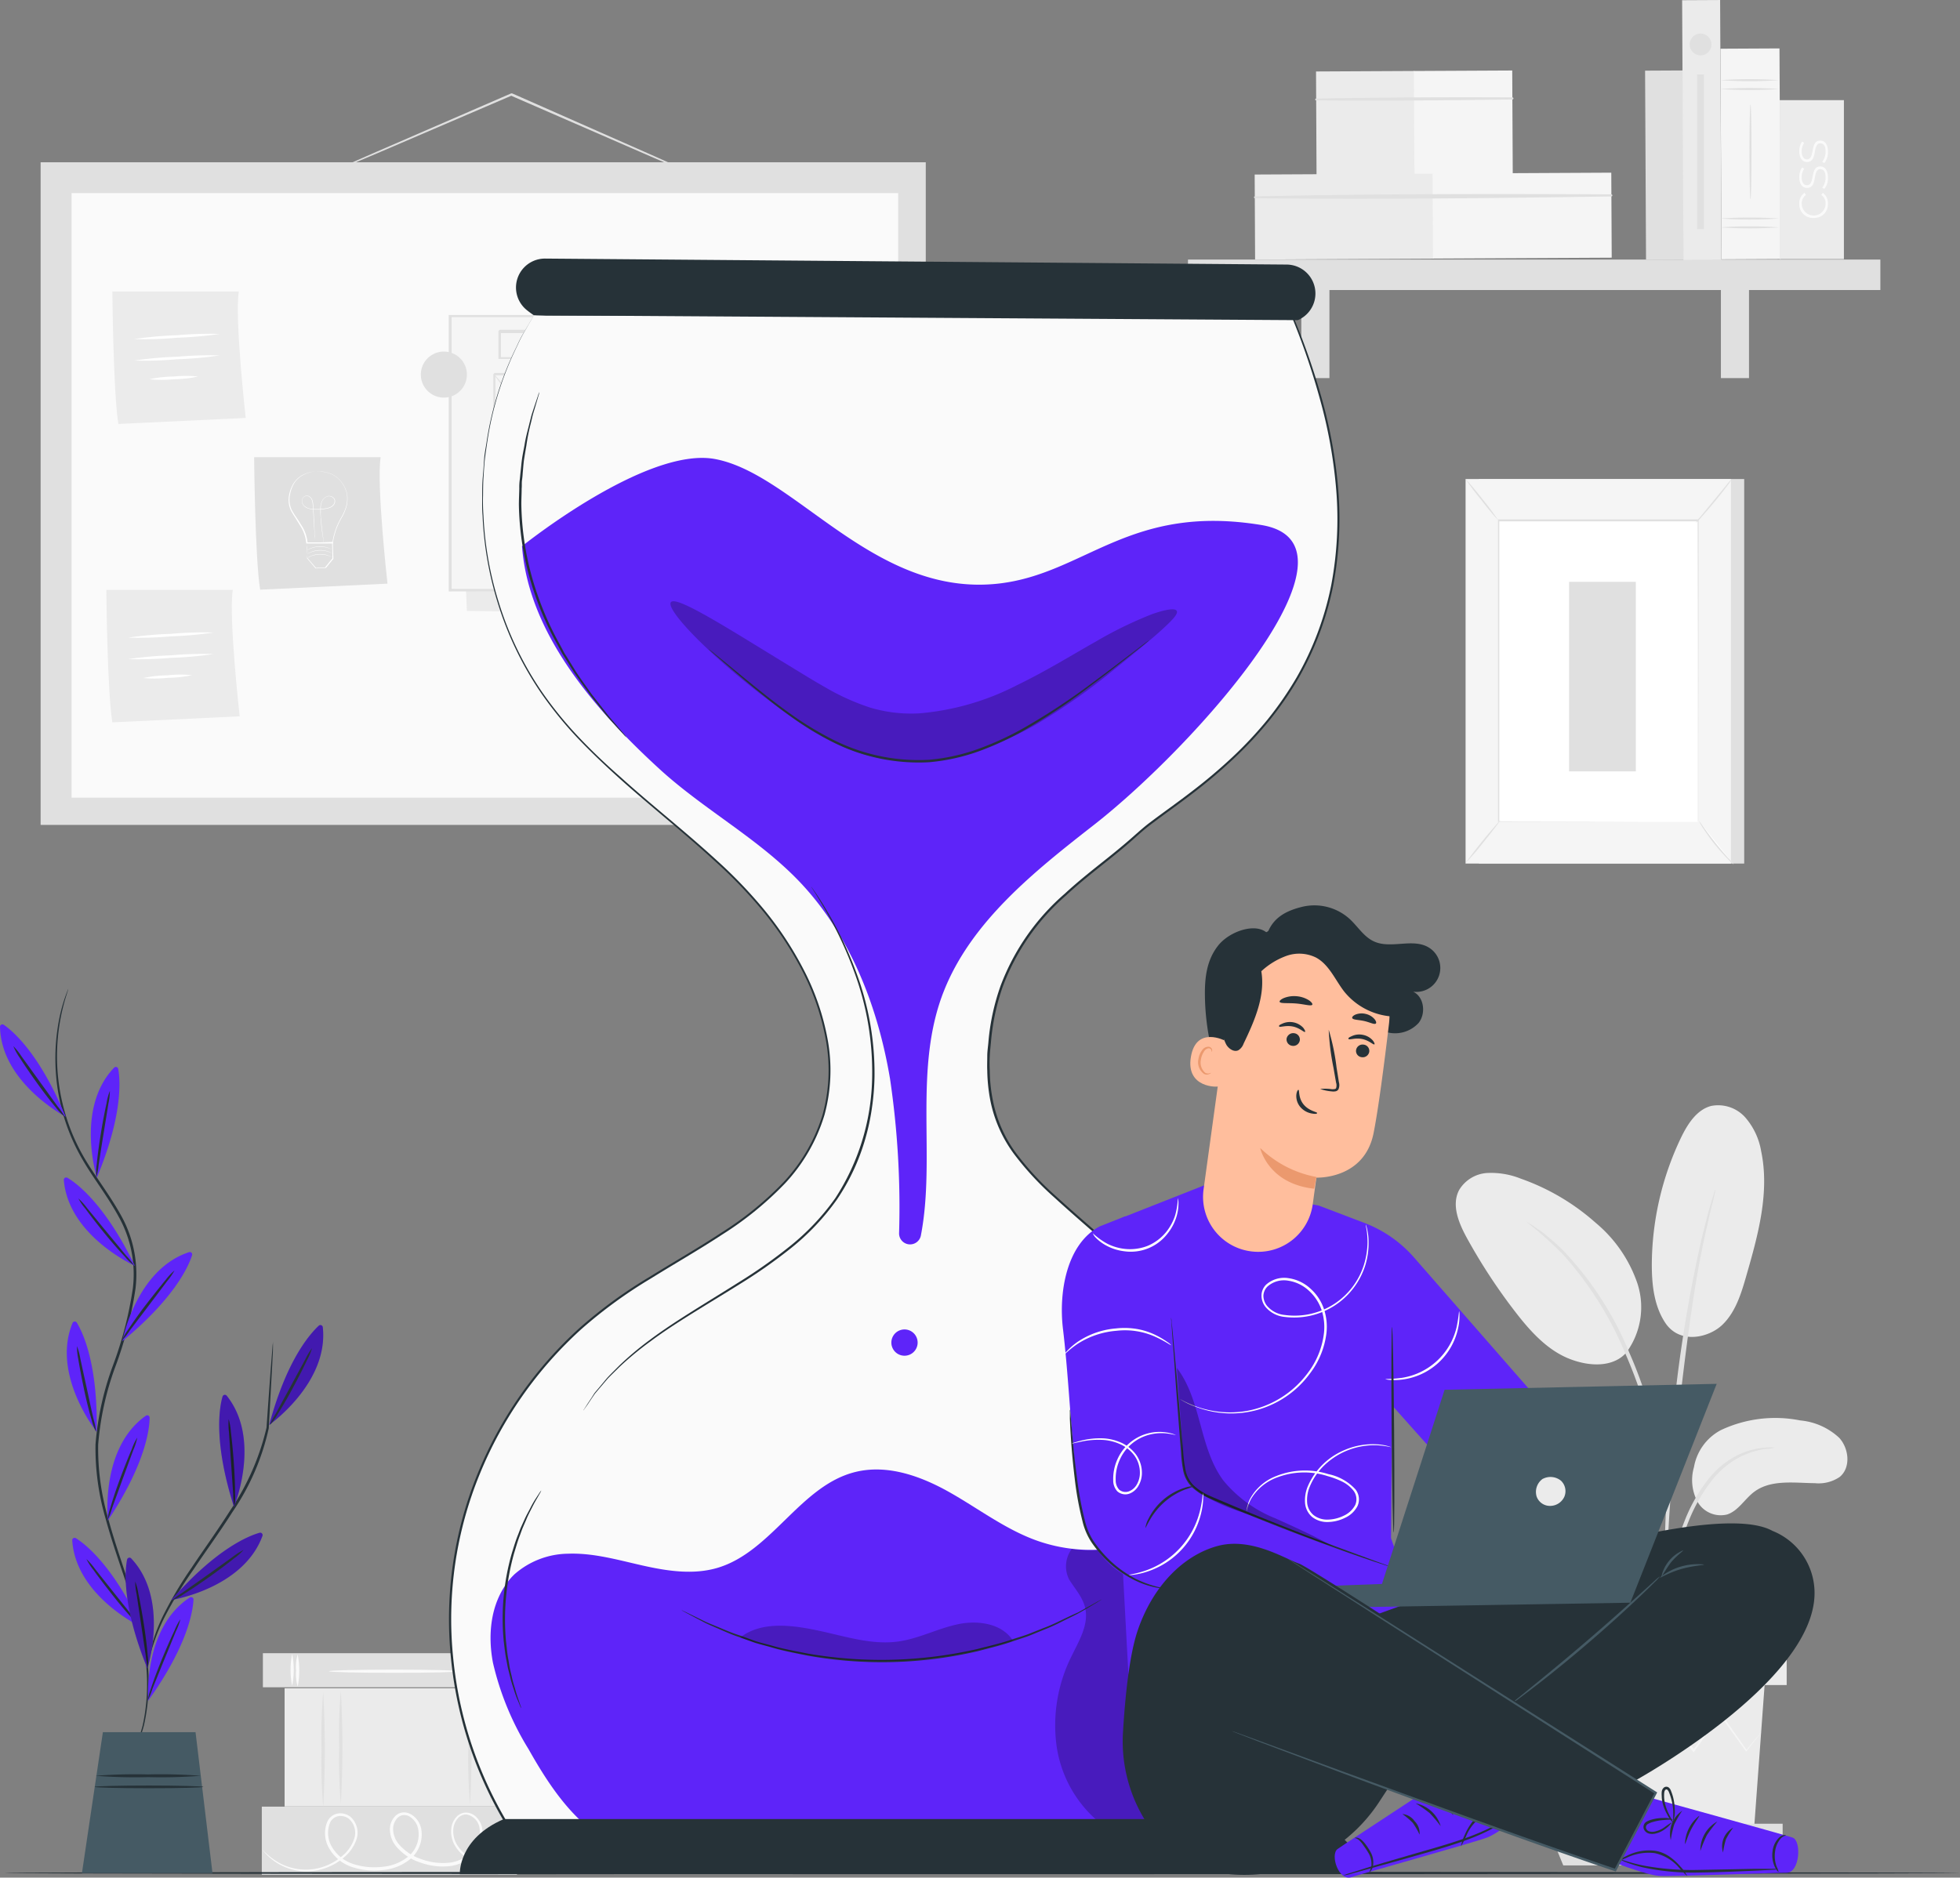 <svg xmlns="http://www.w3.org/2000/svg" width="267.164" height="256" viewBox="0 0 267.164 256">
  <rect x="0" y="0" width="267.164" height="256" fill="#808080" stroke="none"/>
  <defs>
    <style>
      .cls-1 {
        fill: #e0e0e0;
      }

      .cls-2 {
        fill: #fafafa;
      }

      .cls-3 {
        fill: #ebebeb;
      }

      .cls-4 {
        fill: #f5f5f5;
      }

      .cls-5 {
        fill: #fff;
      }

      .cls-6 {
        fill: #263238;
      }

      .cls-7 {
        fill: #5e24f9;
      }

      .cls-8 {
        opacity: 0.24;
      }

      .cls-9 {
        opacity: 0.3;
      }

      .cls-10 {
        fill: #455a64;
      }

      .cls-11 {
        fill: #ffbe9d;
      }

      .cls-12 {
        fill: #eb996e;
      }
    </style>
  </defs>
  <g id="Work_time-pana_1_" data-name="Work time-pana (1)" transform="translate(-38.379 -40.668)">
    <g id="freepik--background-complete--inject-2" transform="translate(43.915 40.668)">
      <rect id="Rectangle_503" data-name="Rectangle 503" class="cls-1" width="4.646" height="34.783" transform="translate(30.298 230.046) rotate(-90)"/>
      <path id="Path_3604" data-name="Path 3604" class="cls-2" d="M103.922,405.8a11.075,11.075,0,0,1,0,4.356,5.641,5.641,0,0,1-.222-2.175A5.547,5.547,0,0,1,103.922,405.8Z" transform="translate(-68.88 -180.215)"/>
      <path id="Path_3605" data-name="Path 3605" class="cls-2" d="M102.7,405.65a11.075,11.075,0,0,1,0,4.356,11.075,11.075,0,0,1,0-4.356Z" transform="translate(-68.413 -180.157)"/>
      <path id="Path_3606" data-name="Path 3606" class="cls-2" d="M148.2,405.8a10.773,10.773,0,0,1,0,4.356,5.572,5.572,0,0,1-.216-2.175A5.758,5.758,0,0,1,148.2,405.8Z" transform="translate(-85.803 -180.215)"/>
      <path id="Path_3607" data-name="Path 3607" class="cls-2" d="M146.972,405.65a11.074,11.074,0,0,1,0,4.356,5.66,5.66,0,0,1-.222-2.181A5.478,5.478,0,0,1,146.972,405.65Z" transform="translate(-85.333 -180.157)"/>
      <path id="Path_3608" data-name="Path 3608" class="cls-2" d="M128.743,409.346c0,.124-3.985.216-8.9.216s-8.9-.093-8.9-.216,3.985-.216,8.9-.216S128.743,409.223,128.743,409.346Z" transform="translate(-71.651 -181.487)"/>
      <rect id="Rectangle_504" data-name="Rectangle 504" class="cls-1" width="9.292" height="34.783" transform="translate(30.15 255.611) rotate(-90)"/>
      <path id="Path_3609" data-name="Path 3609" class="cls-2" d="M131.418,446.524a1.105,1.105,0,0,1-.185.105c-.13.062-.321.154-.581.266a9.995,9.995,0,0,1-2.36.673,6.128,6.128,0,0,1-3.824-.544,5.029,5.029,0,0,1-1.816-1.643,3.837,3.837,0,0,1-.618-2.675,2.824,2.824,0,0,1,.618-1.384,1.8,1.8,0,0,1,1.464-.667,2.1,2.1,0,0,1,1.477.791,2.9,2.9,0,0,1,.673,1.588,4.226,4.226,0,0,1-1.2,3.293,5.314,5.314,0,0,1-3.342,1.637,8.983,8.983,0,0,1-3.88-.482,7.179,7.179,0,0,1-3.392-2.28,3.707,3.707,0,0,1-.791-2.008,2.613,2.613,0,0,1,.741-2.088,1.717,1.717,0,0,1,1.087-.476,1.983,1.983,0,0,1,1.137.321,2.984,2.984,0,0,1,1.279,1.853,4.374,4.374,0,0,1-1.372,4.1,6.834,6.834,0,0,1-3.917,1.594,9.645,9.645,0,0,1-4.059-.4,5.61,5.61,0,0,1-3.089-2.4,4.1,4.1,0,0,1-.383-3.707,1.921,1.921,0,0,1,1.415-1.2,2.249,2.249,0,0,1,1.755.42,2.9,2.9,0,0,1,.828,3.132,5.424,5.424,0,0,1-1.755,2.471,7.846,7.846,0,0,1-4.77,1.854,7.618,7.618,0,0,1-5.746-2.317,5.971,5.971,0,0,1-.42-.482,1.232,1.232,0,0,1-.124-.179,8.9,8.9,0,0,0,2.589,1.971,7.568,7.568,0,0,0,3.707.766,7.685,7.685,0,0,0,4.584-1.853,5.146,5.146,0,0,0,1.631-2.335,2.558,2.558,0,0,0-.723-2.743,1.9,1.9,0,0,0-1.464-.346,1.538,1.538,0,0,0-1.137.988,3.707,3.707,0,0,0,.377,3.33,5.208,5.208,0,0,0,2.879,2.212,9.268,9.268,0,0,0,3.88.371,6.469,6.469,0,0,0,3.67-1.489,3.96,3.96,0,0,0,1.236-3.707,2.576,2.576,0,0,0-1.081-1.6,1.328,1.328,0,0,0-1.7.1,2.175,2.175,0,0,0-.618,1.742,3.3,3.3,0,0,0,.7,1.779,6.8,6.8,0,0,0,3.182,2.144,8.65,8.65,0,0,0,3.707.476,4.943,4.943,0,0,0,3.089-1.5,3.855,3.855,0,0,0,1.118-3,2.212,2.212,0,0,0-1.8-2.082,1.5,1.5,0,0,0-1.2.544,2.52,2.52,0,0,0-.575,1.236,3.515,3.515,0,0,0,.562,2.471,4.825,4.825,0,0,0,1.7,1.588,6.017,6.017,0,0,0,3.707.587,11.119,11.119,0,0,0,2.348-.587C131.146,446.622,131.412,446.505,131.418,446.524Z" transform="translate(-66.04 -193.525)"/>
      <rect id="Rectangle_505" data-name="Rectangle 505" class="cls-3" width="16.125" height="31.676" transform="translate(33.257 246.301) rotate(-90)"/>
      <path id="Path_3610" data-name="Path 3610" class="cls-1" d="M109.552,414.13a140.9,140.9,0,0,1,0,15.606,70.145,70.145,0,0,1-.222-7.8A68.391,68.391,0,0,1,109.552,414.13Z" transform="translate(-71.031 -183.398)"/>
      <path id="Path_3611" data-name="Path 3611" class="cls-1" d="M113.442,413.8a137.355,137.355,0,0,1,0,15.408,68.4,68.4,0,0,1-.222-7.7A66.687,66.687,0,0,1,113.442,413.8Z" transform="translate(-72.518 -183.272)"/>
      <path id="Path_3612" data-name="Path 3612" class="cls-1" d="M146.512,413a152.374,152.374,0,0,1,0,16.23,75.859,75.859,0,0,1-.222-8.112A74.12,74.12,0,0,1,146.512,413Z" transform="translate(-85.157 -182.966)"/>
      <path id="Path_3613" data-name="Path 3613" class="cls-1" d="M141.942,413.32a144.48,144.48,0,0,1,0,15.8,71.908,71.908,0,0,1-.222-7.9A70.119,70.119,0,0,1,141.942,413.32Z" transform="translate(-83.41 -183.089)"/>
      <path id="Path_3614" data-name="Path 3614" class="cls-3" d="M415.639,355.259a17.4,17.4,0,0,1,10.8-1.316,8.965,8.965,0,0,1,5.332,2.385c1.335,1.477,1.582,4.059.056,5.319a5.084,5.084,0,0,1-3.367.853c-2.854-.031-6.017-.531-8.3,1.186-1.3.976-2.169,2.607-3.707,3.089a3.645,3.645,0,0,1-4.041-1.8,6.277,6.277,0,0,1-.457-4.64A7.074,7.074,0,0,1,415.639,355.259Z" transform="translate(-186.594 -160.28)"/>
      <path id="Path_3615" data-name="Path 3615" class="cls-3" d="M404.717,314.341c2.008,2.867,5.913,1.915,7.723.167s2.576-4.288,3.268-6.71c1.594-5.523,3.194-11.325,2.014-16.953a9.36,9.36,0,0,0-2.169-4.609,4.943,4.943,0,0,0-4.665-1.557c-1.965.525-3.188,2.471-4.071,4.281a40.479,40.479,0,0,0-4,17.348c0,2.793.321,5.721,1.9,8.032" transform="translate(-183.198 -133.888)"/>
      <path id="Path_3616" data-name="Path 3616" class="cls-3" d="M382.693,324.158a10.433,10.433,0,0,0,1.625-9.6,18.523,18.523,0,0,0-5.69-8.254,30.625,30.625,0,0,0-10.188-6.011,10.917,10.917,0,0,0-4.578-.778,4.8,4.8,0,0,0-3.843,2.329c-1.075,2.045-.043,4.522,1.069,6.549a78.117,78.117,0,0,0,6.685,10.182c2.008,2.589,4.325,5.14,7.358,6.308s6.234,1.026,7.852-1.094" transform="translate(-166.667 -139.589)"/>
      <path id="Path_3617" data-name="Path 3617" class="cls-1" d="M405.649,386.448a6.448,6.448,0,0,0,.185-1.3c.093-.945.2-2.138.346-3.552a51.99,51.99,0,0,1,.8-5.221,40.067,40.067,0,0,1,1.9-6.178,22.861,22.861,0,0,1,3.145-5.56,11.739,11.739,0,0,1,3.973-3.305,11.41,11.41,0,0,1,3.349-1.044,5.911,5.911,0,0,0,1.3-.185,6.049,6.049,0,0,0-1.322,0,10.152,10.152,0,0,0-3.491.908,11.739,11.739,0,0,0-4.189,3.33,22.19,22.19,0,0,0-3.262,5.684,37.607,37.607,0,0,0-1.853,6.258,45.144,45.144,0,0,0-.7,5.282c-.111,1.508-.154,2.731-.173,3.577a6.228,6.228,0,0,0,0,1.31Z" transform="translate(-184.266 -162.734)"/>
      <path id="Path_3618" data-name="Path 3618" class="cls-1" d="M405.9,361.956a2.575,2.575,0,0,0,.037-.618v-1.73c0-1.5,0-3.67.074-6.351.136-5.363.618-11.121,1.489-19.276.846-7.649,1.977-16.558,3.176-22.347.253-1.316.513-2.5.76-3.54s.426-1.934.618-2.657.3-1.236.4-1.68a3.481,3.481,0,0,0,.111-.618,2.34,2.34,0,0,0-.21.568c-.136.432-.3.982-.507,1.656s-.451,1.606-.71,2.644-.556,2.218-.834,3.534a195.855,195.855,0,0,0-3.342,20.734c-.89,8.155-1.291,15.581-1.328,20.956-.031,2.688,0,4.862.093,6.364.043.7.08,1.279.105,1.73a2.555,2.555,0,0,0,.068.63Z" transform="translate(-184.268 -140.98)"/>
      <path id="Path_3619" data-name="Path 3619" class="cls-1" d="M394.285,350.364a11.511,11.511,0,0,0,0-1.8c-.068-1.161-.229-2.842-.556-4.893a64.381,64.381,0,0,0-1.588-7.13,58.9,58.9,0,0,0-2.984-8.439,44.9,44.9,0,0,0-8.755-13.635,23.416,23.416,0,0,0-2.064-1.915c-.315-.266-.618-.531-.877-.741l-.8-.55a10.946,10.946,0,0,0-1.526-.976,53.174,53.174,0,0,1,4.986,4.448,47.325,47.325,0,0,1,8.538,13.592,66.207,66.207,0,0,1,2.984,8.353c.785,2.62,1.3,5.029,1.7,7.056s.587,3.707.717,4.85A11.179,11.179,0,0,0,394.285,350.364Z" transform="translate(-172.617 -143.709)"/>
      <path id="Path_3620" data-name="Path 3620" class="cls-3" d="M382.17,412.53l1.44,19.659h25.25l1.44-19.659Z" transform="translate(-175.306 -182.787)"/>
      <rect id="Rectangle_506" data-name="Rectangle 506" class="cls-3" width="33.578" height="7.747" transform="translate(204.424 221.996)"/>
      <path id="Path_3621" data-name="Path 3621" class="cls-1" d="M378.22,443.13v2.15h33.029v-2.15Z" transform="translate(-173.796 -194.481)"/>
      <path id="Path_3622" data-name="Path 3622" class="cls-1" d="M382.325,450l-1.545-3.775h30.242l-1.8,3.775Z" transform="translate(-174.774 -195.666)"/>
      <path id="Path_3623" data-name="Path 3623" class="cls-4" d="M410.1,421.245a.808.808,0,0,1-.117.179c-.105.136-.229.3-.377.5l-1.477,1.884-.062.086-.062-.093c-.927-1.279-2.162-2.984-3.614-5h.185l-3.559,5.041-.111.154-.124-.148-4.2-5.035h.241l-.229.29-3.756,4.745-.13.161-.111-.167c-1.285-1.81-2.471-3.509-3.565-5.035h.21l-4.387,5-.074.086-.062-.1-1.372-2.3c-.148-.253-.259-.457-.352-.618a1.014,1.014,0,0,1-.111-.216,1,1,0,0,1,.148.192l.389.618,1.44,2.267h-.136l4.325-5.06.105-.124.1.136,3.6,5.017h-.247l3.769-4.739.229-.3.124-.148.124.148,4.207,5.029h-.235l3.6-5.017.105-.148.1.148,3.54,5.054h-.13c.649-.778,1.155-1.39,1.532-1.853l.408-.476C410.049,421.288,410.1,421.238,410.1,421.245Z" transform="translate(-175.581 -185.076)"/>
      <path id="Path_3624" data-name="Path 3624" class="cls-4" d="M410.781,412.224c0,.087-6.333.154-14.136.154s-14.136-.068-14.136-.154,6.326-.154,14.136-.154S410.781,412.138,410.781,412.224Z" transform="translate(-175.436 -182.611)"/>
      <path id="Path_3625" data-name="Path 3625" class="cls-1" d="M162.331,73.365a.393.393,0,0,1-.148-.043l-.408-.161-1.557-.649L154.5,70.041l-18.782-8.18-.655-.29h.136l-18.4,7.9-5.56,2.335-1.52.618a3.243,3.243,0,0,1-.538.192,3.636,3.636,0,0,1,.513-.253l1.5-.68,5.56-2.44L135.11,61.28h.136l.655.284,18.745,8.279,5.665,2.539,1.532.71.4.192A.527.527,0,0,1,162.331,73.365Z" transform="translate(-70.974 -48.546)"/>
      <rect id="Rectangle_507" data-name="Rectangle 507" class="cls-1" width="120.654" height="90.344" transform="translate(0 22.125)"/>
      <rect id="Rectangle_508" data-name="Rectangle 508" class="cls-2" width="112.672" height="82.429" transform="translate(4.22 26.327)"/>
      <path id="Path_3626" data-name="Path 3626" class="cls-1" d="M94.45,141.57s.117,13.833.822,18.059l17.355-.822s-1.52-13.592-.933-17.237Z" transform="translate(-65.345 -79.231)"/>
      <path id="Path_3627" data-name="Path 3627" class="cls-5" d="M105.9,144.711h.253a4.109,4.109,0,0,1,.723.037,4.052,4.052,0,0,1,1.1.327,3.651,3.651,0,0,1,1.2.951,4.084,4.084,0,0,1,.834,1.668,4.028,4.028,0,0,1-.179,2.144,6.412,6.412,0,0,1-.488,1.075,9.887,9.887,0,0,0-.556,1.081,9.465,9.465,0,0,0-.7,2.471v.056h-3.633v-.062a5.134,5.134,0,0,0-.834-2.372c-.21-.358-.439-.686-.618-1.026a10.5,10.5,0,0,1-.618-.995,3.367,3.367,0,0,1-.272-2.113,4.467,4.467,0,0,1,.673-1.73,3.392,3.392,0,0,1,1.124-1.019,4.652,4.652,0,0,1,1.779-.525h0a4.76,4.76,0,0,0-.7.136,4.275,4.275,0,0,0-1.044.426,3.262,3.262,0,0,0-1.094,1.007,4.486,4.486,0,0,0-.618,1.7,3.237,3.237,0,0,0,.272,2.045,11.439,11.439,0,0,0,.618.982c.216.327.445.667.655,1.026a5.165,5.165,0,0,1,.859,2.434l-.068-.068h3.515l-.068.062a9.546,9.546,0,0,1,.717-2.5,11.386,11.386,0,0,1,.568-1.094,6.42,6.42,0,0,0,.482-1.05,3.941,3.941,0,0,0,.192-2.082,4.139,4.139,0,0,0-.8-1.637,3.614,3.614,0,0,0-1.168-.945,3.9,3.9,0,0,0-1.081-.34,5.469,5.469,0,0,0-.71-.062h-.192C105.929,144.717,105.9,144.717,105.9,144.711Z" transform="translate(-68.248 -80.419)"/>
      <path id="Path_3628" data-name="Path 3628" class="cls-5" d="M107.911,156.407a.4.4,0,0,1,0-.056v-.161c0-.142-.056-.352-.093-.618-.08-.544-.2-1.322-.272-2.292,0-.241-.037-.494-.043-.76a7.47,7.47,0,0,1,0-.834,2.28,2.28,0,0,1,.192-.865,1.316,1.316,0,0,1,.667-.661.871.871,0,0,1,.945.179.618.618,0,0,1,.2.476.84.84,0,0,1-.173.494,1.174,1.174,0,0,1-.42.34,2.163,2.163,0,0,1-.513.167,6.58,6.58,0,0,1-2.2.074,1.959,1.959,0,0,1-.525-.148,1.353,1.353,0,0,1-.432-.309,1,1,0,0,1-.253-.47.772.772,0,0,1,.062-.513.68.68,0,0,1,.365-.352.618.618,0,0,1,.488,0,.908.908,0,0,1,.371.309,1.328,1.328,0,0,1,.185.432,5.627,5.627,0,0,1,.087.89l.087,1.588c.043.97.086,1.755.111,2.3v.834a.384.384,0,0,0,0-.056v-.161a4.731,4.731,0,0,0-.037-.618c0-.55-.08-1.334-.136-2.3,0-.482-.056-1.013-.087-1.588a4.813,4.813,0,0,0-.093-.877,1.161,1.161,0,0,0-.173-.414.964.964,0,0,0-.352-.3.575.575,0,0,0-.451,0,.649.649,0,0,0-.34.327.754.754,0,0,0-.056.482,1,1,0,0,0,.241.439,1.582,1.582,0,0,0,.927.445,6.427,6.427,0,0,0,1.094.049,6.3,6.3,0,0,0,1.087-.124,1.989,1.989,0,0,0,.5-.167,1.143,1.143,0,0,0,.4-.321.816.816,0,0,0,.167-.463.618.618,0,0,0-.185-.439.84.84,0,0,0-.89-.173,1.236,1.236,0,0,0-.618.618,2.311,2.311,0,0,0-.192.853c0,.284,0,.556,0,.822a4.446,4.446,0,0,0,.043.766c.074.97.185,1.748.253,2.286.037.272.068.476.087.618v.161a.383.383,0,0,1-.025.086Z" transform="translate(-69.365 -82.471)"/>
      <path id="Path_3629" data-name="Path 3629" class="cls-5" d="M106,160.406a4.723,4.723,0,0,1,.049.575q0,.618.074,1.5v-.037l1.174,1.365h-.062l1.353-.074h-.056l.667-.816.34-.414v.056c0-.8-.037-1.545-.049-2.224l.074.068H106a.852.852,0,0,1,.241,0l.71-.037,2.57-.1h.074v.074c0,.686.043,1.433.068,2.224v.006h0c-.111.136-.222.278-.34.414l-.673.822h-.037l-1.353.068h-.025l-1.149-1.365h0v-1.545A4.812,4.812,0,0,1,106,160.406Z" transform="translate(-69.759 -86.378)"/>
      <path id="Path_3630" data-name="Path 3630" class="cls-5" d="M109.567,163.381a.259.259,0,0,1-.13-.056,3.6,3.6,0,0,0-.352-.136,3.361,3.361,0,0,0-1.236-.185,3.429,3.429,0,0,0-1.236.259l-.34.161-.124.062a.377.377,0,0,1,.111-.08,3.158,3.158,0,0,1,.34-.179,3.244,3.244,0,0,1,1.236-.278,3.144,3.144,0,0,1,1.236.2,2.472,2.472,0,0,1,.346.154Z" transform="translate(-69.816 -87.401)"/>
      <path id="Path_3631" data-name="Path 3631" class="cls-5" d="M109.56,162.508l-.124-.056-.352-.142a3.528,3.528,0,0,0-1.236-.185,3.707,3.707,0,0,0-1.236.259c-.148.062-.259.117-.34.161l-.124.062.111-.08a2.409,2.409,0,0,1,.34-.173,3.237,3.237,0,0,1,1.236-.284,3.385,3.385,0,0,1,1.236.2c.148.062.266.117.346.161A.969.969,0,0,1,109.56,162.508Z" transform="translate(-69.816 -87.065)"/>
      <path id="Path_3632" data-name="Path 3632" class="cls-5" d="M109.51,161.672l-.124-.049c-.086-.037-.2-.093-.352-.142a3.54,3.54,0,0,0-1.236-.185,3.391,3.391,0,0,0-1.236.259c-.148.062-.259.117-.34.161l-.124.062.111-.08a2.65,2.65,0,0,1,.34-.179,3.373,3.373,0,0,1,1.236-.278,3.41,3.41,0,0,1,1.236.2,2.745,2.745,0,0,1,.346.161A.4.4,0,0,1,109.51,161.672Z" transform="translate(-69.797 -86.748)"/>
      <path id="Path_3633" data-name="Path 3633" class="cls-3" d="M63.17,105s.117,13.839.822,18.059l17.355-.822S79.82,108.645,80.407,105Z" transform="translate(-53.39 -65.254)"/>
      <path id="Path_3634" data-name="Path 3634" class="cls-5" d="M79.632,114.349a50.4,50.4,0,0,1-5.814.519,47.7,47.7,0,0,1-5.838.179,52.108,52.108,0,0,1,5.814-.519,50.87,50.87,0,0,1,5.838-.179Z" transform="translate(-55.228 -68.82)"/>
      <path id="Path_3635" data-name="Path 3635" class="cls-5" d="M79.636,119.089a49.159,49.159,0,0,1-5.814.525,50.763,50.763,0,0,1-5.832.179,50.21,50.21,0,0,1,5.814-.519A50.042,50.042,0,0,1,79.636,119.089Z" transform="translate(-55.232 -70.632)"/>
      <path id="Path_3636" data-name="Path 3636" class="cls-5" d="M77.965,123.708a16.534,16.534,0,0,1-3.312.371,16.417,16.417,0,0,1-3.324,0,16.507,16.507,0,0,1,3.305-.371A16.463,16.463,0,0,1,77.965,123.708Z" transform="translate(-56.509 -72.372)"/>
      <path id="Path_3637" data-name="Path 3637" class="cls-3" d="M61.84,170.85s.117,13.833.822,18.059l17.355-.822S78.49,174.5,79.077,170.85Z" transform="translate(-52.882 -90.421)"/>
      <path id="Path_3638" data-name="Path 3638" class="cls-5" d="M78.306,180.239a49.532,49.532,0,0,1-5.814.525,50.787,50.787,0,0,1-5.832.179,50,50,0,0,1,5.808-.519,50.137,50.137,0,0,1,5.838-.185Z" transform="translate(-54.724 -94.003)"/>
      <path id="Path_3639" data-name="Path 3639" class="cls-5" d="M78.306,184.989a50.041,50.041,0,0,1-5.814.519,50.753,50.753,0,0,1-5.832.179,50.211,50.211,0,0,1,5.814-.519,50.766,50.766,0,0,1,5.832-.179Z" transform="translate(-54.724 -95.818)"/>
      <path id="Path_3640" data-name="Path 3640" class="cls-5" d="M76.635,189.614a16.261,16.261,0,0,1-3.305.365,16.464,16.464,0,0,1-3.33.031,16.508,16.508,0,0,1,3.305-.371,16.174,16.174,0,0,1,3.33-.025Z" transform="translate(-56 -97.564)"/>
      <path id="Path_3641" data-name="Path 3641" class="cls-3" d="M138.61,110.89l1.718,39.911,49.821.6-2.237-39.985Z" transform="translate(-82.222 -67.506)"/>
      <rect id="Rectangle_509" data-name="Rectangle 509" class="cls-4" width="49.493" height="37.372" transform="translate(55.808 43.1)"/>
      <path id="Path_3642" data-name="Path 3642" class="cls-1" d="M187.053,147.706v-2.688c0-1.755,0-4.325-.037-7.562,0-6.518-.043-15.841-.074-27.122l.142.136H137.6l.173-.167v37.372l-.154-.154,35.7.074,10.157.043H186.2l-2.718.117-10.114.043-35.833.074h-.154V110.18h49.809v.142c0,11.312-.056,20.672-.074,27.184,0,3.244,0,5.783-.037,7.531V147C187.065,147.484,187.053,147.706,187.053,147.706Z" transform="translate(-81.752 -67.234)"/>
      <rect id="Rectangle_510" data-name="Rectangle 510" class="cls-4" width="20.061" height="25.25" transform="translate(61.782 51.015)"/>
      <path id="Path_3643" data-name="Path 3643" class="cls-1" d="M167.331,148.389a.413.413,0,0,1,0-.13v-1.736c0-1.236,0-2.972-.037-5.184,0-4.442-.049-10.732-.08-18.2l.154.154H147.307c-.043,0,.321-.321.167-.167h0v25.238l-.136-.142,14.525.074,4.071.037H167.4a2.422,2.422,0,0,1-.352,0H166l-4.047.037-14.611.074H147.2V123.151h0c-.154.148.2-.216.173-.173h20.215v.154c-.031,7.507-.062,13.833-.08,18.3l-.037,5.146v1.693a.758.758,0,0,1-.136.117Z" transform="translate(-85.488 -72.124)"/>
      <rect id="Rectangle_511" data-name="Rectangle 511" class="cls-4" width="38.447" height="3.639" transform="translate(62.548 45.238)"/>
      <path id="Path_3644" data-name="Path 3644" class="cls-1" d="M186.943,117.357V116.4c0-.618,0-1.526-.043-2.681l.068.068c-6.481.062-21.259.105-38.447.105h0c.34-.346.093-.1.173-.173h0v3.627l-.167-.173,27.252.074,8.18.049h2.811a1.373,1.373,0,0,1,.2,0h-2.928l-8.143.056-27.376.068h-.167v-3.806h0l.173-.173h0c17.188,0,31.966.043,38.447.105h.074v.068c0,1.168,0,2.082-.037,2.725v.686A.982.982,0,0,1,186.943,117.357Z" transform="translate(-85.948 -68.48)"/>
      <rect id="Rectangle_512" data-name="Rectangle 512" class="cls-4" width="16.7" height="15.217" transform="translate(84.295 51.015)"/>
      <path id="Path_3645" data-name="Path 3645" class="cls-1" d="M200.4,138.3V137.18c0-.741,0-1.785-.037-3.089,0-2.681-.043-6.456-.074-11l.142.148H183.752l.167-.167h0v15.211l-.154-.148,12.047.074,3.417.043h.914a1.908,1.908,0,0,1,.321,0,1.583,1.583,0,0,1-.29,0h-.883l-3.379.037-12.146.074h-.148V123h0c-.154.148.2-.21.173-.173h16.829v.142c-.031,4.578-.056,8.39-.074,11.121,0,1.3-.031,2.329-.037,3.089v.8A1.236,1.236,0,0,1,200.4,138.3Z" transform="translate(-99.407 -72.067)"/>
      <rect id="Rectangle_513" data-name="Rectangle 513" class="cls-4" width="16.7" height="7.649" transform="translate(84.295 68.616)"/>
      <path id="Path_3646" data-name="Path 3646" class="cls-1" d="M200.405,159.2v-.556l-.031-1.532c0-1.353-.037-3.237-.068-5.56l.124.124-16.681.049c-.154.154.2-.21.167-.167h0V159.2l-.167-.161,11.942.074,3.484.049h1.273a1.618,1.618,0,0,1-.3,0h-.908l-3.441.049-12.054.074h-.161v-7.8h0c-.037,0,.321-.327.173-.173l16.681.043h.08v.124c0,2.354-.049,4.269-.062,5.635v1.507a3.021,3.021,0,0,1-.056.581Z" transform="translate(-99.41 -82.939)"/>
      <path id="Path_3647" data-name="Path 3647" class="cls-5" d="M166.9,123.31c-6.215,8.581-13.357,16.626-19.566,25.207" transform="translate(-85.554 -72.252)"/>
      <path id="Path_3648" data-name="Path 3648" class="cls-1" d="M147.34,148.517a1.926,1.926,0,0,1,.161-.284l.525-.766c.457-.667,1.143-1.613,2.008-2.768,1.724-2.323,4.189-5.462,6.957-8.89s5.258-6.543,7.025-8.822l2.094-2.7.575-.735c.136-.161.21-.247.222-.241a1.471,1.471,0,0,1-.167.284l-.525.766c-.457.667-1.143,1.613-2.008,2.774-1.724,2.317-4.189,5.455-6.957,8.884s-5.251,6.543-7.025,8.822l-2.094,2.706-.575.729A1.39,1.39,0,0,1,147.34,148.517Z" transform="translate(-85.558 -72.252)"/>
      <line id="Line_2" data-name="Line 2" class="cls-5" x2="20.061" y2="25.25" transform="translate(61.782 51.015)"/>
      <path id="Path_3649" data-name="Path 3649" class="cls-1" d="M167.407,148.49c-.074.056-4.627-5.56-10.163-12.517s-9.972-12.671-9.885-12.733,4.621,5.56,10.163,12.523S167.482,148.422,167.407,148.49Z" transform="translate(-85.565 -72.225)"/>
      <path id="Path_3650" data-name="Path 3650" class="cls-1" d="M137.507,121.389a3.139,3.139,0,1,1-3.139-3.139A3.139,3.139,0,0,1,137.507,121.389Z" transform="translate(-79.401 -70.318)"/>
      <path id="Path_3651" data-name="Path 3651" class="cls-1" d="M220.6,109.059a3.139,3.139,0,1,1-3.139-3.139,3.139,3.139,0,0,1,3.139,3.139Z" transform="translate(-111.157 -65.606)"/>
      <rect id="Rectangle_514" data-name="Rectangle 514" class="cls-1" width="36.167" height="52.428" transform="translate(196.046 65.311)"/>
      <rect id="Rectangle_515" data-name="Rectangle 515" class="cls-4" width="36.167" height="52.428" transform="translate(194.236 65.311)"/>
      <rect id="Rectangle_516" data-name="Rectangle 516" class="cls-5" width="27.184" height="41.073" transform="translate(198.728 70.989)"/>
      <path id="Path_3652" data-name="Path 3652" class="cls-1" d="M396.138,196.532v-11.5c0-7.241,0-17.5-.043-29.575l.093.093H368.954l.1-.1v41.073l-.08-.08,19.77.043h.049l-19.832.037h-.08V155.28h27.345v.086c0,12.1-.031,22.377-.043,29.655v11.244Z" transform="translate(-170.227 -84.471)"/>
      <path id="Path_3653" data-name="Path 3653" class="cls-1" d="M417.4,146.38a5.667,5.667,0,0,1-.618.939c-.42.562-1.019,1.322-1.7,2.15s-1.316,1.557-1.786,2.082a6.075,6.075,0,0,1-.8.809,7.081,7.081,0,0,1,.692-.9l1.742-2.113,1.736-2.113A7.669,7.669,0,0,1,417.4,146.38Z" transform="translate(-186.897 -81.069)"/>
      <path id="Path_3654" data-name="Path 3654" class="cls-5" d="M413.22,221.83a33.462,33.462,0,0,0,4.739,5.931" transform="translate(-187.172 -109.905)"/>
      <path id="Path_3655" data-name="Path 3655" class="cls-1" d="M417.959,227.761a5.054,5.054,0,0,1-.822-.754,25.945,25.945,0,0,1-1.792-2.014,26.723,26.723,0,0,1-1.575-2.187,5.262,5.262,0,0,1-.55-.976,8.037,8.037,0,0,1,.667.9c.4.562.958,1.322,1.612,2.144s1.279,1.532,1.736,2.045a7.137,7.137,0,0,1,.723.846Z" transform="translate(-187.172 -109.905)"/>
      <path id="Path_3656" data-name="Path 3656" class="cls-5" d="M361.72,227.555l4.739-5.845" transform="translate(-167.49 -109.859)"/>
      <path id="Path_3657" data-name="Path 3657" class="cls-1" d="M366.443,221.71c.037,0-.989,1.372-2.292,2.984a35.7,35.7,0,0,1-2.471,2.861,71.6,71.6,0,0,1,4.739-5.845Z" transform="translate(-167.475 -109.859)"/>
      <path id="Path_3658" data-name="Path 3658" class="cls-1" d="M361.73,146.38a35.655,35.655,0,0,1,2.3,2.749A32.41,32.41,0,0,1,366.172,152a34.065,34.065,0,0,1-2.3-2.768A30.979,30.979,0,0,1,361.73,146.38Z" transform="translate(-167.494 -81.069)"/>
      <rect id="Rectangle_517" data-name="Rectangle 517" class="cls-1" width="9.1" height="25.843" transform="translate(208.341 79.329)"/>
      <rect id="Rectangle_518" data-name="Rectangle 518" class="cls-1" width="5.177" height="25.763" transform="matrix(1, -0.005, 0.005, 1, 218.702, 9.632)"/>
      <rect id="Rectangle_519" data-name="Rectangle 519" class="cls-3" width="13.407" height="14.222" transform="matrix(1, -0.005, 0.005, 1, 173.849, 9.745)"/>
      <rect id="Rectangle_520" data-name="Rectangle 520" class="cls-4" width="13.407" height="14.222" transform="matrix(1, -0.005, 0.005, 1, 187.187, 9.679)"/>
      <path id="Path_3659" data-name="Path 3659" class="cls-1" d="M328.684,62.557c8.909.074,17.843,0,26.752-.124a.142.142,0,0,0,0-.284q-13.376-.074-26.752.161a.124.124,0,1,0,0,.247Z" transform="translate(-154.817 -48.871)"/>
      <rect id="Rectangle_521" data-name="Rectangle 521" class="cls-3" width="24.361" height="11.59" transform="matrix(1, -0.005, 0.005, 1, 165.486, 23.796)"/>
      <rect id="Rectangle_522" data-name="Rectangle 522" class="cls-4" width="24.361" height="11.59" transform="matrix(1, -0.005, 0.005, 1, 189.734, 23.665)"/>
      <path id="Path_3660" data-name="Path 3660" class="cls-1" d="M315.144,84.057c16.187.185,32.423,0,48.6-.241a.142.142,0,0,0,0-.284c-16.187-.086-32.423-.074-48.6.278a.124.124,0,0,0,0,.247Z" transform="translate(-149.642 -57.033)"/>
      <rect id="Rectangle_523" data-name="Rectangle 523" class="cls-1" width="94.378" height="4.152" transform="translate(156.395 35.39)"/>
      <rect id="Rectangle_524" data-name="Rectangle 524" class="cls-1" width="3.83" height="14.167" transform="translate(171.846 37.385)"/>
      <rect id="Rectangle_525" data-name="Rectangle 525" class="cls-1" width="3.83" height="14.167" transform="translate(229.038 37.385)"/>
      <rect id="Rectangle_526" data-name="Rectangle 526" class="cls-3" width="5.177" height="35.432" transform="matrix(1, -0.005, 0.005, 1, 223.753, 0.028)"/>
      <rect id="Rectangle_527" data-name="Rectangle 527" class="cls-4" width="8.044" height="28.716" transform="matrix(1, -0.005, 0.005, 1, 228.978, 6.641)"/>
      <path id="Path_3661" data-name="Path 3661" class="cls-1" d="M425.922,60.226a56.994,56.994,0,0,1-8.032,0,59.576,59.576,0,0,1,8.032,0Z" transform="translate(-188.957 -48.091)"/>
      <path id="Path_3662" data-name="Path 3662" class="cls-1" d="M425.922,58.276a56.992,56.992,0,0,1-8.032,0A59.578,59.578,0,0,1,425.922,58.276Z" transform="translate(-188.957 -47.346)"/>
      <path id="Path_3663" data-name="Path 3663" class="cls-1" d="M425.922,90.756a56.994,56.994,0,0,1-8.032,0A59.576,59.576,0,0,1,425.922,90.756Z" transform="translate(-188.957 -59.759)"/>
      <path id="Path_3664" data-name="Path 3664" class="cls-1" d="M425.922,88.806a56.992,56.992,0,0,1-8.032,0A59.576,59.576,0,0,1,425.922,88.806Z" transform="translate(-188.957 -59.014)"/>
      <path id="Path_3665" data-name="Path 3665" class="cls-1" d="M424.5,76.627c-.08,0-.142-2.9-.142-6.469s.062-6.469.142-6.469.136,2.9.136,6.469S424.576,76.627,424.5,76.627Z" transform="translate(-191.43 -49.467)"/>
      <rect id="Rectangle_528" data-name="Rectangle 528" class="cls-3" width="8.754" height="21.673" transform="translate(237.051 13.655)"/>
      <path id="Path_3666" data-name="Path 3666" class="cls-2" d="M437.307,86.647a1.853,1.853,0,0,1-1.958-1.952,1.693,1.693,0,0,1,.711-1.464l.2.278a1.4,1.4,0,0,0-.575,1.186,1.625,1.625,0,1,0,3.25,0,1.39,1.39,0,0,0-.581-1.186l.2-.278a1.718,1.718,0,0,1,.7,1.464,1.853,1.853,0,0,1-1.952,1.952Z" transform="translate(-195.628 -56.934)"/>
      <path id="Path_3667" data-name="Path 3667" class="cls-2" d="M438.766,80.464l-.29-.167a2.274,2.274,0,0,0,.463-1.39c0-.809-.29-1.137-.723-1.137-1.124,0-.3,2.558-1.81,2.558-.581,0-1.057-.488-1.057-1.464a2.373,2.373,0,0,1,.377-1.322l.3.173a1.977,1.977,0,0,0-.346,1.155c0,.754.309,1.087.723,1.087,1.155,0,.34-2.558,1.81-2.558.618,0,1.05.544,1.05,1.526A2.391,2.391,0,0,1,438.766,80.464Z" transform="translate(-195.63 -54.706)"/>
      <path id="Path_3668" data-name="Path 3668" class="cls-2" d="M438.766,74.754l-.29-.167a2.274,2.274,0,0,0,.463-1.39c0-.809-.29-1.137-.723-1.137-1.124,0-.3,2.552-1.81,2.552-.581,0-1.057-.482-1.057-1.458a2.373,2.373,0,0,1,.377-1.322l.3.167a2.008,2.008,0,0,0-.346,1.161c0,.754.309,1.087.723,1.087,1.155,0,.34-2.558,1.81-2.558.618,0,1.05.538,1.05,1.52A2.4,2.4,0,0,1,438.766,74.754Z" transform="translate(-195.63 -52.524)"/>
      <circle id="Ellipse_121" data-name="Ellipse 121" class="cls-1" cx="1.489" cy="1.489" r="1.489" transform="translate(224.775 4.573)"/>
      <rect id="Rectangle_529" data-name="Rectangle 529" class="cls-1" width="0.921" height="21.08" transform="translate(225.8 10.152)"/>
    </g>
    <g id="freepik--Floor--inject-2" transform="translate(38.991 295.872)">
      <path id="Path_3669" data-name="Path 3669" class="cls-6" d="M305.922,453.9c0,.087-59.675.161-133.27.161S39.37,454,39.37,453.9s59.663-.161,133.282-.161S305.922,453.826,305.922,453.9Z" transform="translate(-39.37 -453.74)"/>
    </g>
    <g id="freepik--Hourglass--inject-2" transform="translate(99.579 75.922)">
      <path id="Path_3670" data-name="Path 3670" class="cls-2" d="M149.088,110.236c-9.916,15.594-9.267,37.217,1.569,52.187,7.222,9.984,18.053,16.681,26.653,25.491s15.137,21.815,10.6,33.27c-4.621,11.658-18.158,16.4-28.29,23.786a53.466,53.466,0,0,0-12.9,73.039H252s18.5-35.247-5.282-62.116-36.55-27.3-35.673-44.922,13.209-23.335,20.258-29.946,41.394-22.013,21.136-70.8Z" transform="translate(-137.508 -102.507)"/>
      <path id="Path_3671" data-name="Path 3671" class="cls-6" d="M149.017,110.206h27.7l75.658-.056h.08v.074a96.986,96.986,0,0,1,3.954,11.337,65.935,65.935,0,0,1,2.236,12.356A48.95,48.95,0,0,1,257.975,147a42.054,42.054,0,0,1-4.757,12.715,45.563,45.563,0,0,1-3.966,5.752,52.548,52.548,0,0,1-4.85,5.19,70.263,70.263,0,0,1-5.5,4.665c-1.915,1.483-3.917,2.879-5.869,4.362-.976.735-1.853,1.563-2.8,2.391s-1.9,1.6-2.873,2.379c-1.946,1.557-3.911,3.089-5.764,4.813a30.829,30.829,0,0,0-8.649,12.406,30.27,30.27,0,0,0-1.631,7.612c-.056.618-.142,1.3-.167,1.952a17.364,17.364,0,0,0,0,1.965,21.926,21.926,0,0,0,.4,3.917,17.873,17.873,0,0,0,3.126,7.241,39.755,39.755,0,0,0,5.455,5.913c4,3.651,8.242,7.142,12.3,10.911s8.032,7.7,11.862,11.856a70.306,70.306,0,0,1,5.474,6.512,45.368,45.368,0,0,1,4.417,7.358,48.4,48.4,0,0,1,4.535,16.681,61.22,61.22,0,0,1-1.026,17.546,72.081,72.081,0,0,1-2.261,8.612,63.332,63.332,0,0,1-3.336,8.31l-.043.087H146.558l-.043-.068a54.275,54.275,0,0,1-8.816-24.855,52.4,52.4,0,0,1,3.645-25.083,54.615,54.615,0,0,1,13.913-19.881,63.363,63.363,0,0,1,9.5-6.932c3.287-2.039,6.6-3.929,9.737-5.993a44.757,44.757,0,0,0,8.575-6.969,23.515,23.515,0,0,0,5.3-9.193,22.921,22.921,0,0,0,.42-10.262,33.592,33.592,0,0,0-3.256-9.434,46.039,46.039,0,0,0-5.3-8.032,63.449,63.449,0,0,0-6.413-6.691c-4.454-4.1-9.02-7.692-13.122-11.38-2.057-1.853-4-3.707-5.8-5.6a52.975,52.975,0,0,1-4.807-5.925,45.4,45.4,0,0,1-6.024-12.486,46.836,46.836,0,0,1-2.051-11.831c-.086-.914-.049-1.816-.049-2.7s0-1.742.08-2.576.124-1.65.185-2.471.229-1.557.334-2.3a43.976,43.976,0,0,1,4.127-13.085,16.547,16.547,0,0,1,.951-1.853l.76-1.291c.4-.686.618-1.032.618-1.032l-.618,1.05-.735,1.273a18.636,18.636,0,0,0-.939,1.853,44.192,44.192,0,0,0-4.078,13.1c-.105.741-.229,1.507-.321,2.292s-.124,1.606-.185,2.44-.062,1.693-.068,2.57a26.344,26.344,0,0,0,.056,2.694,46.453,46.453,0,0,0,2.07,11.788,45.1,45.1,0,0,0,6.018,12.437,51.958,51.958,0,0,0,4.8,5.894c1.792,1.9,3.738,3.756,5.8,5.56,4.1,3.707,8.649,7.259,13.135,11.368a63.855,63.855,0,0,1,6.462,6.74,46.488,46.488,0,0,1,5.332,8.087,33.721,33.721,0,0,1,3.287,9.5,23.15,23.15,0,0,1-.42,10.373,23.663,23.663,0,0,1-5.35,9.3,45.336,45.336,0,0,1-8.612,7.018c-3.145,2.07-6.462,3.96-9.743,6a63.5,63.5,0,0,0-9.465,6.907,54.405,54.405,0,0,0-13.833,19.77,52.1,52.1,0,0,0-3.614,24.954,54.034,54.034,0,0,0,8.773,24.713l-.124-.068H251.933l-.142.086a62.4,62.4,0,0,0,3.324-8.291,71.756,71.756,0,0,0,2.249-8.575,60.843,60.843,0,0,0,1.019-17.46,47.892,47.892,0,0,0-4.5-16.588,45.417,45.417,0,0,0-4.38-7.309,72.052,72.052,0,0,0-5.449-6.487q-5.715-6.221-11.844-11.837c-4.053-3.763-8.285-7.247-12.295-10.917a40.475,40.475,0,0,1-5.5-5.956,18.231,18.231,0,0,1-3.206-7.333,23.276,23.276,0,0,1-.4-3.973c-.031-.661,0-1.322,0-1.983s.111-1.316.161-1.971a30.693,30.693,0,0,1,1.668-7.655,31.045,31.045,0,0,1,8.73-12.511c1.853-1.718,3.837-3.274,5.783-4.825.976-.778,1.934-1.563,2.867-2.366s1.853-1.668,2.817-2.41c1.965-1.483,3.96-2.879,5.869-4.356a71.143,71.143,0,0,0,5.492-4.64,53.426,53.426,0,0,0,4.825-5.159,46.9,46.9,0,0,0,3.948-5.721,41.772,41.772,0,0,0,4.732-12.628,48.646,48.646,0,0,0,.673-12.974,66.041,66.041,0,0,0-2.218-12.356,98.054,98.054,0,0,0-3.9-11.374l.105.068-75.615-.056H150.821Z" transform="translate(-137.437 -102.477)"/>
      <path id="Path_3672" data-name="Path 3672" class="cls-7" d="M254.329,150.867c15.507,2.552-8.94,30.02-22.785,40.856-8.032,6.271-16.619,13.079-20.425,22.52-4.325,10.713-1.118,22.748-3.207,33.523a1.5,1.5,0,0,1-2.966-.315,119.193,119.193,0,0,0-1.236-21.1c-1.662-9.885-5.455-19.64-12.356-26.875-5.653-5.913-13.061-9.836-19.084-15.359-8.8-8.063-17.836-18.46-18.72-30.36,0,0,16.891-13.592,26.27-11.893,10.96,2.008,21.747,18.918,38.725,16.984C230.357,157.49,236.344,147.914,254.329,150.867Z" transform="translate(-143.595 -114.539)"/>
      <path id="Path_3673" data-name="Path 3673" class="cls-7" d="M253.056,383.2c-.389-3.88-1.427-8.266-4.868-10.1a9.6,9.6,0,0,0-6.907-.389c-2.286.6-4.43,1.643-6.691,2.317a21.914,21.914,0,0,1-13.7-.439c-4.207-1.545-7.815-4.325-11.739-6.537s-8.476-3.83-12.826-2.749c-7.5,1.853-11.4,10.9-18.819,13.079-3.3.964-6.839.42-10.188-.334s-6.716-1.736-10.145-1.606a11.255,11.255,0,0,0-7.377,2.873h0l-.049.056a7.3,7.3,0,0,0-.853,1c-2.3,3.089-2.669,7.185-1.958,10.929a39.061,39.061,0,0,0,4.85,11.782c2.471,4.374,5.289,8.724,9.378,11.64,5.054,3.6,11.4,1.118,17.583,1.606,14.414,1.137,29.921,1.909,44.341.8,7.618-.618,14.754.235,20.8-4.442a24.6,24.6,0,0,0,8.353-13.444A46.193,46.193,0,0,0,253.056,383.2Z" transform="translate(-140.944 -199.861)"/>
      <g id="Group_1371" data-name="Group 1371" class="cls-8" transform="translate(82.632 175.912)">
        <path id="Path_3674" data-name="Path 3674" d="M273.455,382.46a3.984,3.984,0,0,0-.377,4.176c.785,1.26,1.853,2.416,2.187,3.868.537,2.274-.834,4.5-1.853,6.6a21.036,21.036,0,0,0-2.045,12.19,16.582,16.582,0,0,0,6.048,10.645c1.464,1.131,3.367,2.008,5.134,1.452a5.037,5.037,0,0,0,3.089-3.917,15.8,15.8,0,0,0-.161-5.2,80.714,80.714,0,0,1,.618-24.144c.235-1.328.457-2.848-.383-3.9A4.522,4.522,0,0,0,283.495,383c-3.213-1.069-6.679.117-10.009-.513" transform="translate(-271.184 -382.46)"/>
      </g>
      <path id="Path_3675" data-name="Path 3675" class="cls-6" d="M139.829,449.625s-.29-4.831,6.011-7.525H256.584s5.777,2.929,6.487,7.414Z" transform="translate(-138.35 -229.341)"/>
      <path id="Path_3676" data-name="Path 3676" class="cls-6" d="M258.967,106.046l-.179.08-104.133-.667s-.371-.235-.921-.673a3.948,3.948,0,0,1,2.471-7.055l101.075.816A3.948,3.948,0,0,1,258.967,106.046Z" transform="translate(-143.087 -97.73)"/>
      <g id="Group_1372" data-name="Group 1372" class="cls-8" transform="translate(30.183 46.728)">
        <path id="Path_3677" data-name="Path 3677" d="M255.307,174.678c.21.4-.575,1.236-2.064,2.595s-3.707,3.145-6.462,5.387a84.823,84.823,0,0,1-10.5,7.414,42.142,42.142,0,0,1-7.191,3.305,34.05,34.05,0,0,1-4.133,1.143,28.2,28.2,0,0,1-4.467.581,23.848,23.848,0,0,1-8.977-1.236,32.347,32.347,0,0,1-7.216-3.707c-2.076-1.372-3.861-2.731-5.56-4.034s-3.213-2.558-4.584-3.744c-5.468-4.739-8.347-8.223-7.791-8.9s4.448,1.52,10.5,5.227l4.943,3.027c1.773,1.075,3.67,2.267,5.61,3.367a31.409,31.409,0,0,0,6.086,2.749,19.541,19.541,0,0,0,6.7.791,35.5,35.5,0,0,0,13.333-3.843c3.985-1.928,7.593-4.176,10.719-5.931a54.005,54.005,0,0,1,7.735-3.769C253.941,174.418,255.127,174.288,255.307,174.678Z" transform="translate(-186.29 -173.364)"/>
      </g>
      <path id="Path_3678" data-name="Path 3678" class="cls-7" d="M236.161,334.181a1.791,1.791,0,1,1-.086.037" transform="translate(-174.735 -188.048)"/>
      <path id="Path_3679" data-name="Path 3679" class="cls-6" d="M167.515,174.262a2.677,2.677,0,0,1-.371-.371l-1.007-1.1c-.426-.488-.989-1.057-1.563-1.779l-1.965-2.471c-.673-.951-1.433-1.977-2.2-3.089l-1.131-1.8c-.192-.309-.4-.618-.581-.945l-.544-1a41.765,41.765,0,0,1-3.837-9.236,38.923,38.923,0,0,1-1.458-9.885c0-.772.043-1.52.056-2.255a7.737,7.737,0,0,1,.049-1.075c.049-.352.074-.7.111-1.038.08-.68.13-1.341.222-1.971s.222-1.236.327-1.8c.173-1.155.482-2.162.7-3.089.117-.445.21-.865.327-1.236l.34-1.032.476-1.415a2.633,2.633,0,0,1,.185-.488,2.813,2.813,0,0,1-.124.507c-.105.358-.241.834-.42,1.433l-.309,1.032c-.105.377-.192.8-.3,1.236a26.946,26.946,0,0,0-.618,3.089c-.1.568-.2,1.168-.3,1.792s-.13,1.279-.2,1.958a10.074,10.074,0,0,1-.105,1.032c-.037.352,0,.71-.037,1.069,0,.729-.049,1.47-.043,2.236a39.133,39.133,0,0,0,1.44,9.83,42.52,42.52,0,0,0,3.787,9.181c.179.334.358.667.531,1s.389.618.575.939l1.112,1.8c.754,1.137,1.5,2.162,2.156,3.089l1.928,2.471c.556.735,1.106,1.31,1.514,1.816l.964,1.143A4.2,4.2,0,0,1,167.515,174.262Z" transform="translate(-143.331 -108.989)"/>
      <path id="Path_3680" data-name="Path 3680" class="cls-6" d="M167.09,307.76a1.234,1.234,0,0,1,.111-.2l.371-.581c.167-.259.371-.568.618-.939l.389-.618c.154-.2.334-.408.513-.618l1.236-1.483c.476-.513,1.019-1.044,1.594-1.625a41.815,41.815,0,0,1,4.238-3.571c3.281-2.471,7.513-4.943,12.1-7.84a69.19,69.19,0,0,0,6.938-4.887,32.369,32.369,0,0,0,6.221-6.574,31.12,31.12,0,0,0,5.035-16.576,39.213,39.213,0,0,0-2.372-14.086,52.575,52.575,0,0,0-4.09-8.773c-.575-.995-1.044-1.748-1.365-2.261l-.365-.581c-.08-.13-.117-.2-.117-.2a.914.914,0,0,1,.142.185l.4.568c.34.494.828,1.236,1.415,2.23a50.141,50.141,0,0,1,4.2,8.761,39.176,39.176,0,0,1,2.471,14.167,33.365,33.365,0,0,1-.34,4.164,30.427,30.427,0,0,1-.908,4.269,28.926,28.926,0,0,1-3.886,8.322,32.578,32.578,0,0,1-6.289,6.642,70.085,70.085,0,0,1-6.975,4.893c-4.6,2.873-8.841,5.319-12.122,7.772A43.51,43.51,0,0,0,172,301.829c-.575.575-1.124,1.094-1.606,1.6l-1.236,1.452c-.185.222-.365.426-.519.618l-.4.587-.618.921-.4.562A1.446,1.446,0,0,1,167.09,307.76Z" transform="translate(-148.77 -150.704)"/>
      <path id="Path_3681" data-name="Path 3681" class="cls-6" d="M154.538,369.61a1.953,1.953,0,0,1-.136.29l-.445.785c-.2.334-.432.754-.673,1.236s-.55,1.05-.809,1.7c-.136.321-.284.655-.432,1s-.272.729-.42,1.112c-.3.766-.531,1.606-.8,2.471a33.572,33.572,0,0,0-1.094,11.912c.105.914.179,1.792.34,2.595.068.4.124.8.2,1.168s.167.729.247,1.069c.136.686.34,1.285.488,1.816s.3.989.432,1.359l.29.853a1.056,1.056,0,0,1,.08.3,1.173,1.173,0,0,1-.142-.278c-.093-.229-.2-.5-.346-.834a13.319,13.319,0,0,1-.488-1.347c-.167-.531-.383-1.131-.537-1.816-.087-.34-.173-.7-.266-1.069s-.148-.772-.229-1.174c-.173-.816-.259-1.693-.371-2.613a32.337,32.337,0,0,1,1.1-11.986c.278-.89.525-1.736.84-2.5.154-.383.278-.76.439-1.112l.457-1.007c.272-.618.618-1.192.859-1.687a12.81,12.81,0,0,1,.723-1.236l.494-.76C154.464,369.69,154.525,369.6,154.538,369.61Z" transform="translate(-141.963 -201.637)"/>
      <path id="Path_3682" data-name="Path 3682" class="cls-6" d="M246.007,393.649l-.124.086-.383.241-1.5.9-1.087.618c-.408.229-.859.439-1.341.68-.976.47-2.051,1.069-3.324,1.551l-1.977.809c-.686.272-1.433.488-2.187.748-1.5.55-3.169.945-4.905,1.4a57.513,57.513,0,0,1-23.236.618c-1.767-.358-3.447-.667-4.98-1.137-.766-.222-1.52-.4-2.224-.618l-2.014-.735c-1.291-.414-2.4-.951-3.4-1.372-.494-.216-.958-.408-1.372-.618l-1.124-.587-1.545-.822-.4-.222-.13-.08a.326.326,0,0,1,.148.056l.408.192,1.569.766,1.131.556c.42.2.89.377,1.384.587.995.4,2.107.921,3.4,1.316l1.989.723c.7.235,1.458.4,2.224.618,1.526.457,3.2.748,4.943,1.1a58.73,58.73,0,0,0,23.119-.618c1.73-.445,3.392-.822,4.893-1.359.754-.253,1.5-.457,2.181-.729l1.977-.785c1.273-.47,2.354-1.05,3.33-1.5.482-.235.939-.439,1.347-.618l1.1-.618,1.526-.853.4-.21C245.958,393.662,246.007,393.643,246.007,393.649Z" transform="translate(-157.051 -210.824)"/>
      <path id="Path_3683" data-name="Path 3683" class="cls-6" d="M254.755,182a.655.655,0,0,1-.13.117l-.408.334c-.377.3-.9.729-1.575,1.236-1.372,1.087-3.361,2.663-5.875,4.541a84.95,84.95,0,0,1-9.187,6.129,41.39,41.39,0,0,1-5.919,2.725,26.979,26.979,0,0,1-6.833,1.52,25.948,25.948,0,0,1-13.122-2.731,44.52,44.52,0,0,1-5.072-3.015c-1.507-1.063-2.885-2.094-4.1-3.089-2.471-1.965-4.362-3.627-5.7-4.763l-1.526-1.322-.389-.346-.13-.13s.056,0,.148.1l.414.327,1.563,1.273c1.359,1.112,3.3,2.743,5.758,4.683,1.236.97,2.6,1.989,4.115,3.04a45.1,45.1,0,0,0,5.048,2.966,25.855,25.855,0,0,0,12.974,2.675,26.788,26.788,0,0,0,6.753-1.5,41.438,41.438,0,0,0,5.882-2.687,88.855,88.855,0,0,0,9.2-6c2.521-1.853,4.529-3.4,5.931-4.454l1.612-1.236.426-.309A.556.556,0,0,1,254.755,182Z" transform="translate(-159.356 -129.936)"/>
      <g id="Group_1373" data-name="Group 1373" class="cls-8" transform="translate(39.678 185.973)">
        <path id="Path_3684" data-name="Path 3684" d="M201.66,400.787c2.928-2.261,7.043-1.717,10.664-.951s7.266,2,10.929,1.483c2.762-.389,5.295-1.742,8.032-2.335s6.03-.154,7.544,2.187a58.693,58.693,0,0,1-37.149-.383" transform="translate(-201.66 -398.745)"/>
      </g>
    </g>
    <g id="freepik--Character--inject-2" transform="translate(183.116 164.108)">
      <path id="Path_3685" data-name="Path 3685" class="cls-7" d="M333.71,347.1l-13.283-14.9-.136,18.108,4,11.615-39.8,6.9-1.687-31.4-2.867-24.095a6.549,6.549,0,0,1,4.1-6.864L295,302.14l15.445,2.83,6.209,2.36a17.046,17.046,0,0,1,6.759,4.7L342.094,333.4" transform="translate(-275.419 -264.038)"/>
      <path id="Path_3686" data-name="Path 3686" class="cls-5" d="M344,339.256a19.437,19.437,0,0,0,2.243-.161,9.1,9.1,0,0,0,7.482-6.895,20.656,20.656,0,0,0,.34-2.23,2.026,2.026,0,0,1,.056.618,7.533,7.533,0,0,1-.173,1.668,8.921,8.921,0,0,1-7.667,7.074,7.881,7.881,0,0,1-1.674.037A1.919,1.919,0,0,1,344,339.256Z" transform="translate(-299.919 -274.674)"/>
      <path id="Path_3687" data-name="Path 3687" class="cls-6" d="M345.673,361.528c.093,0,.117-6.277.056-14.012s-.192-14.006-.284-14.006-.117,6.271-.056,14.012S345.58,361.528,345.673,361.528Z" transform="translate(-300.436 -276.027)"/>
      <path id="Path_3688" data-name="Path 3688" class="cls-7" d="M316.429,356.8l-24.045-9.681a5.5,5.5,0,0,1-3.429-4.677l-1.761-23.057s.21-9.811-5.919-10.287l-3.466,1.372c-4.5,2.391-5.616,8.952-5,14.012.871,7.191,1.236,17.373,2.206,23.613.8,5.109,3.707,9.6,8.724,10.917l29.618,6.413Z" transform="translate(-272.65 -266.698)"/>
      <path id="Path_3689" data-name="Path 3689" class="cls-6" d="M296.75,331.44a2.99,2.99,0,0,1,.074.525c.037.377.093.883.154,1.52.124,1.353.3,3.256.507,5.591s.445,5.184.717,8.3c.062.785.13,1.582.2,2.4a18.626,18.626,0,0,0,.309,2.471,4.084,4.084,0,0,0,1.2,2.156,8.032,8.032,0,0,0,2.218,1.384c6.629,2.867,12.739,5.239,17.175,6.9l5.27,1.94,1.433.525a3.451,3.451,0,0,1,.488.2,2.962,2.962,0,0,1-.513-.142l-1.452-.47c-1.236-.42-3.089-1.044-5.3-1.853-4.467-1.606-10.583-3.942-17.237-6.8a8.409,8.409,0,0,1-2.3-1.446,4.405,4.405,0,0,1-1.285-2.323,18.016,18.016,0,0,1-.3-2.508c-.068-.822-.13-1.619-.192-2.4-.241-3.089-.463-5.931-.618-8.3s-.309-4.244-.408-5.6c-.043-.618-.074-1.149-.093-1.526A3.141,3.141,0,0,1,296.75,331.44Z" transform="translate(-281.86 -275.236)"/>
      <path id="Path_3690" data-name="Path 3690" class="cls-6" d="M274.435,351.73a1.545,1.545,0,0,1,.043.309l.08.89c.074.822.167,1.928.284,3.274s.3,3.021.544,4.838a46.8,46.8,0,0,0,1.081,5.838,8.79,8.79,0,0,0,1.174,2.786,17,17,0,0,0,1.8,2.206,15.446,15.446,0,0,0,3.849,2.885,14.521,14.521,0,0,0,4.226,1.384,1.237,1.237,0,0,1-.315,0,6.944,6.944,0,0,1-.89-.117,11.682,11.682,0,0,1-3.126-1.056,15.069,15.069,0,0,1-3.954-2.879,16.379,16.379,0,0,1-1.853-2.243,8.972,8.972,0,0,1-1.236-2.873,43.7,43.7,0,0,1-1.069-5.888c-.222-1.853-.371-3.472-.47-4.856s-.154-2.508-.185-3.287v-.9A.993.993,0,0,1,274.435,351.73Z" transform="translate(-273.323 -282.99)"/>
      <path id="Path_3691" data-name="Path 3691" class="cls-6" d="M291.09,374.327a3.559,3.559,0,0,1,.439-1.279,8.291,8.291,0,0,1,4.881-4.17,3.491,3.491,0,0,1,1.335-.229q-.606.253-1.236.445a9.451,9.451,0,0,0-2.725,1.625,9.571,9.571,0,0,0-2.033,2.434C291.319,373.864,291.139,374.346,291.09,374.327Z" transform="translate(-279.697 -289.456)"/>
      <path id="Path_3692" data-name="Path 3692" class="cls-5" d="M298.75,334.719a.567.567,0,0,1,.148.068l.433.229a15.679,15.679,0,0,0,1.717.723,13.592,13.592,0,0,0,6.74.581,13.308,13.308,0,0,0,8.378-5.208,11.065,11.065,0,0,0,2.193-5.449,7.414,7.414,0,0,0-.321-3.089,6.3,6.3,0,0,0-1.73-2.65,5.307,5.307,0,0,0-2.823-1.372,3.367,3.367,0,0,0-2.83.8,1.854,1.854,0,0,0-.556,1.279,2.237,2.237,0,0,0,.47,1.322,3.608,3.608,0,0,0,2.471,1.279,9.9,9.9,0,0,0,10.793-6.944,10.756,10.756,0,0,0,.457-2.9,11.053,11.053,0,0,0-.136-1.853c-.037-.191-.068-.352-.086-.476a.87.87,0,0,1,0-.167,7.817,7.817,0,0,1,.371,2.471,10.381,10.381,0,0,1-.408,2.947,10.169,10.169,0,0,1-11.016,7.185,3.886,3.886,0,0,1-2.644-1.384,2.527,2.527,0,0,1-.531-1.507,2.138,2.138,0,0,1,.618-1.5,3.707,3.707,0,0,1,3.089-.89,5.56,5.56,0,0,1,3,1.452,6.511,6.511,0,0,1,1.816,2.786,7.722,7.722,0,0,1,.334,3.213,11.312,11.312,0,0,1-2.267,5.56,13.277,13.277,0,0,1-15.4,4.572A9.565,9.565,0,0,1,298.75,334.719Z" transform="translate(-282.625 -267.382)"/>
      <path id="Path_3693" data-name="Path 3693" class="cls-5" d="M273.25,337.3a1.971,1.971,0,0,1,.4-.494,8.883,8.883,0,0,1,1.3-1.131,10.911,10.911,0,0,1,5.319-1.884,10.283,10.283,0,0,1,3.139.13,9.549,9.549,0,0,1,2.416.853,11.123,11.123,0,0,1,1.47.89,2.077,2.077,0,0,1,.482.408c-.037.049-.754-.494-2.051-1.094a10.071,10.071,0,0,0-5.418-.865,11.4,11.4,0,0,0-5.227,1.748C273.88,336.657,273.293,337.343,273.25,337.3Z" transform="translate(-272.879 -276.11)"/>
      <path id="Path_3694" data-name="Path 3694" class="cls-5" d="M279.48,309.858a9.51,9.51,0,0,0,1.946,1.415A6.933,6.933,0,0,0,283.9,312a6.586,6.586,0,0,0,3.089-.433,6.487,6.487,0,0,0,2.471-1.853,7.1,7.1,0,0,0,1.236-2.267,9.887,9.887,0,0,0,.377-2.379,2.164,2.164,0,0,1,.08.655,6.016,6.016,0,0,1-.241,1.792,6.907,6.907,0,0,1-1.236,2.385,6.314,6.314,0,0,1-5.869,2.422,6.857,6.857,0,0,1-2.552-.816,5.948,5.948,0,0,1-1.433-1.1,1.767,1.767,0,0,1-.34-.55Z" transform="translate(-275.26 -265.158)"/>
      <path id="Path_3695" data-name="Path 3695" class="cls-5" d="M313.4,368.531a2.291,2.291,0,0,1,.049-.457,4.908,4.908,0,0,1,.426-1.236,6.845,6.845,0,0,1,3.6-3.126,10.534,10.534,0,0,1,7.074-.253,6.874,6.874,0,0,1,3.707,2.088,2.218,2.218,0,0,1,.272,2.261,3.583,3.583,0,0,1-1.711,1.612,5.5,5.5,0,0,1-2.28.568,3.342,3.342,0,0,1-2.187-.68,2.793,2.793,0,0,1-.976-1.983,4.986,4.986,0,0,1,.327-2.082,9.354,9.354,0,0,1,4.943-5.017,9.761,9.761,0,0,1,4.733-.816,6.729,6.729,0,0,1,1.73.365c0,.043-.618-.161-1.742-.241a9.885,9.885,0,0,0-7.34,2.7,8.649,8.649,0,0,0-2.07,3.089,4.676,4.676,0,0,0-.3,1.958,2.471,2.471,0,0,0,.877,1.761,3,3,0,0,0,1.977.618,5.1,5.1,0,0,0,2.138-.531,3.3,3.3,0,0,0,1.569-1.464,1.921,1.921,0,0,0-.235-1.946,4.454,4.454,0,0,0-1.612-1.273,11.555,11.555,0,0,0-1.9-.71,10.392,10.392,0,0,0-6.907.179,6.833,6.833,0,0,0-3.571,2.972,6.6,6.6,0,0,0-.587,1.643Z" transform="translate(-288.224 -285.915)"/>
      <path id="Path_3696" data-name="Path 3696" class="cls-5" d="M287.48,381.338c0-.062.914-.136,2.3-.618a11.522,11.522,0,0,0,7.377-8.18c.352-1.433.34-2.366.4-2.36a2.137,2.137,0,0,1,.031.649,9.373,9.373,0,0,1-.21,1.761,11.084,11.084,0,0,1-7.525,8.322,9.507,9.507,0,0,1-1.73.389A2.255,2.255,0,0,1,287.48,381.338Z" transform="translate(-278.318 -290.042)"/>
      <path id="Path_3697" data-name="Path 3697" class="cls-5" d="M274.86,358.257a1.235,1.235,0,0,1,.29-.117c.2-.062.482-.148.859-.247a10.613,10.613,0,0,1,3.281-.334,6.893,6.893,0,0,1,2.224.55,5.159,5.159,0,0,1,2.076,1.631,4.263,4.263,0,0,1,.809,2.8,3.448,3.448,0,0,1-.476,1.508,2.385,2.385,0,0,1-1.236,1.05,1.656,1.656,0,0,1-1.625-.321,2.169,2.169,0,0,1-.562-1.5,6.437,6.437,0,0,1,.568-2.861,6.271,6.271,0,0,1,6.8-3.651,5.043,5.043,0,0,1,.871.216c.192.074.29.117.284.13a9.909,9.909,0,0,0-1.174-.222,6.5,6.5,0,0,0-3.169.408,6.073,6.073,0,0,0-3.318,3.237,6.24,6.24,0,0,0-.525,2.725,1.853,1.853,0,0,0,.47,1.285,1.341,1.341,0,0,0,1.3.247,2.1,2.1,0,0,0,1.087-.914,3.187,3.187,0,0,0,.432-1.365,4.009,4.009,0,0,0-.735-2.607,4.837,4.837,0,0,0-1.946-1.557,6.677,6.677,0,0,0-2.138-.568,11.17,11.17,0,0,0-3.225.229C275.286,358.17,274.872,358.282,274.86,358.257Z" transform="translate(-273.495 -284.884)"/>
      <g id="Group_1374" data-name="Group 1374" class="cls-9" transform="translate(15.674 63.062)">
        <path id="Path_3698" data-name="Path 3698" d="M319.211,366.833c-2.57-1.452-5.085-2.57-7.772-3.787a17.6,17.6,0,0,1-7.086-5.165c-3.318-4.473-2.941-10.929-6.333-15.34q.334,4.448.661,8.9c.2,2.718-.21,5.412,1.538,7.259,1.477,1.557,4.356,2.749,6.394,3.423,4.1,1.353,8.507,3.361,12.6,4.708" transform="translate(-298.02 -342.54)"/>
      </g>
      <path id="Path_3699" data-name="Path 3699" class="cls-7" d="M397.118,436.71s20.122,5.56,20.932,5.857c1.236.426,1.007,4.868-.877,4.794-.9-.031-15.445.544-17.3.432s-7.414-2.3-7.414-2.3Z" transform="translate(-318.439 -315.468)"/>
      <path id="Path_3700" data-name="Path 3700" class="cls-6" d="M413.529,446.656a17.733,17.733,0,0,1,.89-2.162,18.035,18.035,0,0,1,1.421-1.854,4.448,4.448,0,0,0-2.311,4.01Z" transform="translate(-326.491 -317.734)"/>
      <path id="Path_3701" data-name="Path 3701" class="cls-6" d="M410.13,445.227c.1,0,.3-.933.84-1.983s1.168-1.786,1.1-1.853a5.035,5.035,0,0,0-1.94,3.843Z" transform="translate(-325.192 -317.257)"/>
      <path id="Path_3702" data-name="Path 3702" class="cls-6" d="M406.936,444.27a13.419,13.419,0,0,1,.469-2.125,14.128,14.128,0,0,1,1.094-1.884,3.775,3.775,0,0,0-1.563,4.01Z" transform="translate(-323.932 -316.825)"/>
      <path id="Path_3703" data-name="Path 3703" class="cls-6" d="M406.552,439.65a3.59,3.59,0,0,0,.216-1.5,7.416,7.416,0,0,0-.2-1.643,6.547,6.547,0,0,0-.3-.933,1.063,1.063,0,0,0-.321-.494.544.544,0,0,0-.692.037.871.871,0,0,0-.266.568,3.1,3.1,0,0,0,0,.531,4.153,4.153,0,0,0,.124.982,5.992,5.992,0,0,0,.618,1.538,4.139,4.139,0,0,0,.9,1.236c.049,0-.29-.5-.692-1.322a6.576,6.576,0,0,1-.525-1.5,4.422,4.422,0,0,1-.1-.921c0-.309,0-.692.185-.84a.2.2,0,0,1,.266,0,.909.909,0,0,1,.222.352,7.975,7.975,0,0,1,.3.89,7.851,7.851,0,0,1,.266,1.569C406.589,439.075,406.5,439.643,406.552,439.65Z" transform="translate(-323.221 -314.806)"/>
      <path id="Path_3704" data-name="Path 3704" class="cls-6" d="M405,442.075a2.824,2.824,0,0,0-1.3-.21,5.963,5.963,0,0,0-1.427.173,3.465,3.465,0,0,0-.828.3.853.853,0,0,0-.451.921,1.02,1.02,0,0,0,.723.723,1.854,1.854,0,0,0,.9,0,3.373,3.373,0,0,0,1.31-.618,3.5,3.5,0,0,0,.933-.921,9.882,9.882,0,0,0-1.069.723,3.545,3.545,0,0,1-1.236.537,1.532,1.532,0,0,1-.748,0,.68.68,0,0,1-.488-.476.525.525,0,0,1,.3-.562,2.979,2.979,0,0,1,.729-.284,6.473,6.473,0,0,1,1.359-.235C404.5,442.051,404.992,442.131,405,442.075Z" transform="translate(-321.697 -317.435)"/>
      <path id="Path_3705" data-name="Path 3705" class="cls-6" d="M418.451,447.392a11.9,11.9,0,0,1,.4-1.816,10.979,10.979,0,0,1,.982-1.575A2.9,2.9,0,0,0,418.451,447.392Z" transform="translate(-328.324 -318.254)"/>
      <path id="Path_3706" data-name="Path 3706" class="cls-6" d="M395.81,451a3.6,3.6,0,0,0,.778.371,18.646,18.646,0,0,0,2.236.692,32.187,32.187,0,0,0,7.686.729c3.015-.037,5.733-.173,7.7-.253l2.329-.124a5.092,5.092,0,0,0,.853-.086,4.072,4.072,0,0,0-.859-.043h-2.329l-7.7.148a36.024,36.024,0,0,1-7.63-.618C396.953,451.422,395.835,450.928,395.81,451Z" transform="translate(-319.719 -320.926)"/>
      <path id="Path_3707" data-name="Path 3707" class="cls-6" d="M394.85,450.7c0,.043.575-.278,1.508-.686a6.97,6.97,0,0,1,3.806-.618,6.055,6.055,0,0,1,3.293,1.952,11.831,11.831,0,0,0,1.155,1.186,6.178,6.178,0,0,0-.982-1.347,8.028,8.028,0,0,0-1.334-1.236,4.781,4.781,0,0,0-2.082-.877,6.666,6.666,0,0,0-3.96.747A5.147,5.147,0,0,0,394.85,450.7Z" transform="translate(-319.352 -320.177)"/>
      <path id="Path_3708" data-name="Path 3708" class="cls-7" d="M352.954,427.72s-19.041,12.468-19.721,12.974c-1.026.772.148,4.461,1.928,3.824.84-.3,16.817-4.751,18.535-5.418s6.345-4.411,6.345-4.411Z" transform="translate(-295.658 -312.032)"/>
      <path id="Path_3709" data-name="Path 3709" class="cls-6" d="M354.123,441.75a4.454,4.454,0,0,0-3.423-3.12,17.5,17.5,0,0,1,1.921,1.334A18.7,18.7,0,0,1,354.123,441.75Z" transform="translate(-302.479 -316.202)"/>
      <path id="Path_3710" data-name="Path 3710" class="cls-6" d="M357.137,439.269a5.048,5.048,0,0,0-3.009-3.089c-.049.087.785.618,1.606,1.433S357.051,439.318,357.137,439.269Z" transform="translate(-303.789 -315.266)"/>
      <path id="Path_3711" data-name="Path 3711" class="cls-6" d="M360.121,437.34a3.751,3.751,0,0,0-2.681-3.33,14.657,14.657,0,0,1,1.613,1.464A13.544,13.544,0,0,1,360.121,437.34Z" transform="translate(-305.055 -314.436)"/>
      <path id="Path_3712" data-name="Path 3712" class="cls-6" d="M359.38,432.623c.049,0-.21-.538-.426-1.427a7.759,7.759,0,0,1-.229-1.575,6.948,6.948,0,0,1,0-.939.773.773,0,0,1,.105-.4.191.191,0,0,1,.259-.062c.216.086.327.457.432.754a4.775,4.775,0,0,1,.185.9,6.575,6.575,0,0,1-.049,1.588c-.13.9-.309,1.452-.26,1.47a4,4,0,0,0,.494-1.433,5.894,5.894,0,0,0,.124-1.65,4.655,4.655,0,0,0-.179-.976,4.09,4.09,0,0,0-.185-.5.89.89,0,0,0-.432-.463.537.537,0,0,0-.667.179,1.1,1.1,0,0,0-.154.568,6.931,6.931,0,0,0,.3,2.607,3.634,3.634,0,0,0,.686,1.359Z" transform="translate(-305.413 -312.085)"/>
      <path id="Path_3713" data-name="Path 3713" class="cls-6" d="M359.89,434.723c0,.049.47-.173,1.236-.365a6.885,6.885,0,0,1,1.365-.185,3.018,3.018,0,0,1,.785.049.537.537,0,0,1,.457.445.692.692,0,0,1-.327.618,1.564,1.564,0,0,1-.7.235,3.416,3.416,0,0,1-1.341-.136,9.01,9.01,0,0,0-1.236-.365,3.52,3.52,0,0,0,1.174.618,3.386,3.386,0,0,0,1.44.216,1.792,1.792,0,0,0,.859-.272,1,1,0,0,0,.476-.9.853.853,0,0,0-.711-.741,3.306,3.306,0,0,0-.877-.037,6.069,6.069,0,0,0-1.415.266A2.859,2.859,0,0,0,359.89,434.723Z" transform="translate(-305.991 -314.39)"/>
      <path id="Path_3714" data-name="Path 3714" class="cls-6" d="M339.264,450.892c0,.031.321-.192.47-.735a2.854,2.854,0,0,0-.358-2.07,7.948,7.948,0,0,0-.618-.951,3.705,3.705,0,0,0-.649-.692,1.124,1.124,0,0,0-.618-.253c-.161,0-.241.031-.241.049a1.4,1.4,0,0,1,.692.389,4.087,4.087,0,0,1,.55.692,10.893,10.893,0,0,1,.618.927,2.941,2.941,0,0,1,.42,1.853A6.894,6.894,0,0,1,339.264,450.892Z" transform="translate(-297.339 -319.091)"/>
      <path id="Path_3715" data-name="Path 3715" class="cls-6" d="M350.128,443.795a2.329,2.329,0,0,0-.673-1.823,2.292,2.292,0,0,0-1.674-.982,10.848,10.848,0,0,1,1.415,1.2A11.023,11.023,0,0,1,350.128,443.795Z" transform="translate(-301.363 -317.104)"/>
      <path id="Path_3716" data-name="Path 3716" class="cls-6" d="M358.812,440.07a5.835,5.835,0,0,0-.84.568,24.256,24.256,0,0,1-2.348,1.44,30.725,30.725,0,0,1-3.707,1.662c-1.446.538-3.089,1.044-4.77,1.538-3.429.989-6.53,1.891-8.767,2.564l-2.663.834a5.827,5.827,0,0,0-.958.346,6.441,6.441,0,0,0,.995-.216l2.675-.748c2.255-.618,5.363-1.483,8.792-2.471,1.711-.5,3.336-1.019,4.782-1.575a28.308,28.308,0,0,0,3.738-1.742,18.841,18.841,0,0,0,2.311-1.545,6.05,6.05,0,0,0,.76-.655Z" transform="translate(-296.387 -316.752)"/>
      <path id="Path_3717" data-name="Path 3717" class="cls-6" d="M369.43,440.143a5.486,5.486,0,0,0-1.612-.432,6.7,6.7,0,0,0-4,.494,4.726,4.726,0,0,0-1.693,1.5,8.034,8.034,0,0,0-.9,1.594,6,6,0,0,0-.525,1.582,12.481,12.481,0,0,0,.741-1.483,6.048,6.048,0,0,1,2.545-2.867,6.988,6.988,0,0,1,3.818-.55C368.793,440.057,369.417,440.193,369.43,440.143Z" transform="translate(-306.301 -316.572)"/>
      <path id="Path_3718" data-name="Path 3718" class="cls-6" d="M395.927,377.878a9.11,9.11,0,0,1,5.733,8.446c.049,12.264-24.787,25.788-24.787,25.788l-33.053-21.9-2.07-.84S386.387,372.621,395.927,377.878Z" transform="translate(-299.059 -292.594)"/>
      <path id="Path_3719" data-name="Path 3719" class="cls-10" d="M372.2,405.74a6.114,6.114,0,0,0,.865-.581c.538-.4,1.31-.976,2.255-1.711,1.9-1.458,4.467-3.534,7.241-5.913s5.208-4.609,6.938-6.259c.865-.822,1.557-1.5,2.033-1.977a5.83,5.83,0,0,0,.7-.76,6.041,6.041,0,0,0-.8.667l-2.1,1.9c-1.773,1.6-4.232,3.806-7,6.178s-5.313,4.473-7.161,5.98l-2.193,1.792A6.544,6.544,0,0,0,372.2,405.74Z" transform="translate(-310.696 -297.059)"/>
      <path id="Path_3720" data-name="Path 3720" class="cls-10" d="M410.618,385.9a8.211,8.211,0,0,0-6.018,1.773c.056.093,1.236-.68,2.928-1.161S410.618,386.007,410.618,385.9Z" transform="translate(-323.079 -296.033)"/>
      <path id="Path_3721" data-name="Path 3721" class="cls-10" d="M407.88,382.8a5.054,5.054,0,0,0-2.99,3.707,23.489,23.489,0,0,1,1.291-2.014C407.015,383.473,407.936,382.886,407.88,382.8Z" transform="translate(-323.19 -294.865)"/>
      <path id="Path_3722" data-name="Path 3722" class="cls-6" d="M431.238,445.659c0-.037-.4-.117-.853.259a3.04,3.04,0,0,0-.951,1.915,3.763,3.763,0,0,0,.3,2.119c.235.5.494.735.525.71a5.962,5.962,0,0,0-.3-.8,4.27,4.27,0,0,1-.185-1.977,3.312,3.312,0,0,1,.778-1.792C430.9,445.727,431.244,445.715,431.238,445.659Z" transform="translate(-332.554 -318.876)"/>
      <path id="Path_3723" data-name="Path 3723" class="cls-10" d="M377.918,346.06,366.149,375.9l-50.68.828-.939-2.743,17.762-.642,8.538-26.474Z" transform="translate(-288.656 -280.824)"/>
      <path id="Path_3724" data-name="Path 3724" class="cls-3" d="M378.22,366.851a2.261,2.261,0,0,1,2.44.266,1.958,1.958,0,0,1,.476,2.156,2.132,2.132,0,0,1-1.853,1.279,1.928,1.928,0,0,1-1.94-1.279,2.181,2.181,0,0,1,.853-2.422" transform="translate(-312.627 -288.678)"/>
      <path id="Path_3725" data-name="Path 3725" class="cls-6" d="M358.725,415.328s-46.695-30.631-48.6-31.268-6.537-3.664-11.152-2.391-8.767,5.418-10.837,11.473c-1.186,3.46-1.742,9.36-2.008,13.79a20.48,20.48,0,0,0,4.788,14.581,13.03,13.03,0,0,0,5.82,4.133c.488.154.995.284,1.514.4a21.946,21.946,0,0,0,22.859-9.6l1.087-1.656s30.551,11.22,31.027,11.065Z" transform="translate(-277.785 -294.314)"/>
      <path id="Path_3726" data-name="Path 3726" class="cls-10" d="M310.16,408.156a2.63,2.63,0,0,0,.253.111l.766.3,2.959,1.143,11,4.146c4.671,1.742,10.268,3.818,16.551,6.1s13.24,4.788,20.678,7.3l.13.049.068-.13,3.651-6.969,1.853-3.553.068-.136-.13-.08L332.4,393.835l-10.7-6.747-2.9-1.816-.76-.463c-.173-.105-.266-.148-.266-.148l.247.179.741.488,2.873,1.853,10.676,6.852,35.562,22.7-.062-.222c-.587,1.131-1.236,2.335-1.853,3.552L362.3,427.03l.2-.08c-7.414-2.508-14.4-5-20.685-7.272l-16.576-6.03-11.065-4.065L311.2,408.5l-.778-.272Z" transform="translate(-286.986 -295.576)"/>
      <path id="Path_3727" data-name="Path 3727" class="cls-6" d="M312.732,244.281c.8-2.156,2.558-3.089,4.788-3.627a7.154,7.154,0,0,1,6.407,1.65c1.131,1.032,1.958,2.471,3.355,3.089,2.3,1.044,5.251-.482,7.414.8a3.262,3.262,0,0,1-2.1,6.042c1.5.7,1.779,2.966.748,4.263a4.349,4.349,0,0,1-4.541,1.2,9.168,9.168,0,0,1-4.047-2.786c-1.124-1.236-2.113-2.564-3.336-3.707a7.1,7.1,0,0,0-4.4-2.088,6.5,6.5,0,0,0-5.492,3.336,16.826,16.826,0,0,0-1.946,6.4,27.4,27.4,0,0,1-1.433,6.561c-.1.247-.247.513-.5.568-.377.08-.649-.334-.8-.686a32.912,32.912,0,0,1-2.632-12.542c-.031-2.471.253-4.838,1.8-6.8s5.128-3.176,6.691-1.705" transform="translate(-284.714 -240.468)"/>
      <path id="Path_3728" data-name="Path 3728" class="cls-11" d="M307.312,256.073l-3.435,24.948a7.494,7.494,0,0,0,6.8,8.483h0a7.5,7.5,0,0,0,8.081-6.456c.253-1.853.47-3.441.513-3.633,0,0,6.432.278,7.754-5.943.618-3.009,1.452-9.311,2.125-15.019a11.85,11.85,0,0,0-9.453-12.974l-.618-.117C312.5,244.421,308.048,249.488,307.312,256.073Z" transform="translate(-284.558 -242.295)"/>
      <path id="Path_3729" data-name="Path 3729" class="cls-12" d="M324.077,297.96A14.828,14.828,0,0,1,316.41,294s1.026,4.868,7.358,5.56Z" transform="translate(-289.374 -260.927)"/>
      <path id="Path_3730" data-name="Path 3730" class="cls-6" d="M339.356,272.181a.9.9,0,0,1-1.038.723.859.859,0,0,1-.754-.982.9.9,0,0,1,1.038-.729.865.865,0,0,1,.754.989Z" transform="translate(-297.455 -252.206)"/>
      <path id="Path_3731" data-name="Path 3731" class="cls-6" d="M339.418,270.308c-.136.1-.71-.537-1.668-.729s-1.761.154-1.853,0,.117-.247.47-.408a2.422,2.422,0,0,1,1.5-.154,2.367,2.367,0,0,1,1.3.723C339.424,270.036,339.48,270.27,339.418,270.308Z" transform="translate(-296.813 -251.358)"/>
      <path id="Path_3732" data-name="Path 3732" class="cls-6" d="M324.033,269.662a.9.9,0,0,1-1.038.729.877.877,0,0,1-.76-.988.92.92,0,0,1,1.038-.729.871.871,0,0,1,.76.989Z" transform="translate(-291.597 -251.244)"/>
      <path id="Path_3733" data-name="Path 3733" class="cls-6" d="M324.108,267.555c-.136.093-.71-.544-1.668-.735s-1.761.154-1.853,0,.117-.247.47-.408a2.5,2.5,0,0,1,2.8.568C324.114,267.314,324.17,267.512,324.108,267.555Z" transform="translate(-290.962 -250.305)"/>
      <path id="Path_3734" data-name="Path 3734" class="cls-6" d="M329.63,276a6.209,6.209,0,0,1,1.612.031c.253,0,.494,0,.568-.142a1.236,1.236,0,0,0,0-.754c-.111-.618-.229-1.31-.352-2.014a33.347,33.347,0,0,1-.655-5.2,30.162,30.162,0,0,1,1.069,5.134c.111.7.222,1.372.321,2.014a1.421,1.421,0,0,1-.068.988.618.618,0,0,1-.47.272,1.518,1.518,0,0,1-.426,0,6.56,6.56,0,0,1-1.6-.334Z" transform="translate(-294.427 -250.964)"/>
      <path id="Path_3735" data-name="Path 3735" class="cls-6" d="M324.67,281.179c.161,0-.049,1.063.692,1.977s1.853,1.026,1.853,1.174-.284.148-.754.068a2.663,2.663,0,0,1-1.563-.914,2.317,2.317,0,0,1-.513-1.65C324.435,281.389,324.6,281.154,324.67,281.179Z" transform="translate(-292.419 -256.026)"/>
      <path id="Path_3736" data-name="Path 3736" class="cls-6" d="M325.151,261.659c-.142.247-1.075-.068-2.23-.161s-2.119.037-2.224-.229c-.043-.124.167-.334.581-.513a3.768,3.768,0,0,1,1.73-.247,3.707,3.707,0,0,1,1.668.544C325.052,261.3,325.207,261.548,325.151,261.659Z" transform="translate(-291.01 -248.122)"/>
      <path id="Path_3737" data-name="Path 3737" class="cls-6" d="M339.933,265.688c-.21.185-.822-.173-1.619-.346s-1.5-.142-1.6-.4c-.049-.124.1-.321.439-.47a2.292,2.292,0,0,1,1.39-.093,2.23,2.23,0,0,1,1.2.7C339.976,265.355,340.032,265.6,339.933,265.688Z" transform="translate(-297.131 -249.581)"/>
      <path id="Path_3738" data-name="Path 3738" class="cls-11" d="M305.823,270.069c-.1-.068-4.034-2.125-4.751,2.169s3.744,4.127,3.769,4S305.823,270.069,305.823,270.069Z" transform="translate(-283.482 -251.57)"/>
      <path id="Path_3739" data-name="Path 3739" class="cls-12" d="M304.474,275.212a1.12,1.12,0,0,1-.216.08.772.772,0,0,1-.562-.08,1.853,1.853,0,0,1-.581-1.8,2.471,2.471,0,0,1,.389-1.038.883.883,0,0,1,.636-.5.389.389,0,0,1,.408.284.361.361,0,0,1,0,.216c0,.006.1-.056.1-.235a.488.488,0,0,0-.124-.3.543.543,0,0,0-.4-.179,1.063,1.063,0,0,0-.89.531,2.606,2.606,0,0,0-.463,1.155,1.954,1.954,0,0,0,.785,2.033.809.809,0,0,0,.7,0C304.449,275.317,304.486,275.225,304.474,275.212Z" transform="translate(-284.154 -252.389)"/>
      <path id="Path_3740" data-name="Path 3740" class="cls-6" d="M332.273,256.894a9.193,9.193,0,0,1-7.642-3.4c-1.236-1.594-2.057-3.676-3.843-4.64a5.184,5.184,0,0,0-3.985-.247,10.064,10.064,0,0,0-3.472,2.113c.568,3.41-.945,6.8-2.422,9.885a1.724,1.724,0,0,1-.7.883c-.581.29-1.273-.167-1.625-.717a5.387,5.387,0,0,1-.618-3.009,17.983,17.983,0,0,1,1.421-6.907,12.189,12.189,0,0,1,4.492-5.375,11.547,11.547,0,0,1,8.532-1.415,14.21,14.21,0,0,1,7.482,4.492,8.347,8.347,0,0,1,2.02,3.54" transform="translate(-286.14 -241.738)"/>
    </g>
    <g id="freepik--Plant--inject-2" transform="translate(38.379 175.49)">
      <path id="Path_3741" data-name="Path 3741" class="cls-6" d="M61.015,363.277a1.236,1.236,0,0,1,.111-.259l.346-.748a19.091,19.091,0,0,0,1.032-2.99,26.365,26.365,0,0,0-.093-11.535,61.2,61.2,0,0,0-2.138-7.754c-.908-2.749-1.958-5.665-2.817-8.822a34.215,34.215,0,0,1-1.39-10.145,39.72,39.72,0,0,1,2.36-10.738,51.751,51.751,0,0,0,2.731-10.571,16.063,16.063,0,0,0-1.934-9.761c-1.551-2.854-3.491-5.289-4.943-7.815a27.185,27.185,0,0,1-2.978-7.506A28.018,28.018,0,0,1,51.117,263a21.988,21.988,0,0,1,1.236-4.108,1.639,1.639,0,0,1-.068.278l-.247.785a27.771,27.771,0,0,0-.451,14.618,26.838,26.838,0,0,0,2.984,7.414c1.452,2.471,3.4,4.943,4.98,7.8a16.459,16.459,0,0,1,1.971,9.947,52.279,52.279,0,0,1-2.743,10.651,39.716,39.716,0,0,0-2.348,10.633,33.98,33.98,0,0,0,1.353,10.046c.846,3.138,1.891,6.055,2.78,8.816a60.781,60.781,0,0,1,2.107,7.8,26.58,26.58,0,0,1,0,11.621,16.966,16.966,0,0,1-1.1,2.984c-.161.309-.29.55-.383.735a1.619,1.619,0,0,1-.173.259Z" transform="translate(-43.048 -258.89)"/>
      <path id="Path_3742" data-name="Path 3742" class="cls-7" d="M59.241,291.213s-2.959-9.453,2.348-14.988a.327.327,0,0,1,.562.161C62.435,277.949,62.787,282.706,59.241,291.213Z" transform="translate(-46.038 -265.475)"/>
      <path id="Path_3743" data-name="Path 3743" class="cls-6" d="M61.457,281.39a8.823,8.823,0,0,1-.2,1.742c-.192,1.236-.42,2.613-.673,4.17s-.47,2.972-.661,4.17a9.266,9.266,0,0,1-.315,1.73,7.581,7.581,0,0,1,.056-1.761c.1-1.081.29-2.564.556-4.2s.55-3.089.785-4.158a7.662,7.662,0,0,1,.457-1.7Z" transform="translate(-46.48 -267.489)"/>
      <path id="Path_3744" data-name="Path 3744" class="cls-7" d="M65.37,329.129s1.81-9.743,9.088-12.14a.327.327,0,0,1,.42.408C74.409,318.892,72.487,323.266,65.37,329.129Z" transform="translate(-48.695 -281.087)"/>
      <path id="Path_3745" data-name="Path 3745" class="cls-6" d="M72.425,321.05a8.8,8.8,0,0,1-.995,1.446c-.729.976-1.594,2.113-2.545,3.373l-2.558,3.379a9.532,9.532,0,0,1-1.087,1.378,7.567,7.567,0,0,1,.871-1.532c.618-.908,1.452-2.132,2.471-3.447s1.94-2.471,2.638-3.312A7.638,7.638,0,0,1,72.425,321.05Z" transform="translate(-48.645 -282.646)"/>
      <path id="Path_3746" data-name="Path 3746" class="cls-7" d="M62.144,367.333s-1.1-9.848,5.165-14.272a.327.327,0,0,1,.519.272C67.809,354.915,67.247,359.654,62.144,367.333Z" transform="translate(-47.433 -294.857)"/>
      <path id="Path_3747" data-name="Path 3747" class="cls-6" d="M66.157,357.93a8.315,8.315,0,0,1-.531,1.674l-1.458,3.966-1.44,3.966a9.145,9.145,0,0,1-.618,1.637,7.909,7.909,0,0,1,.389-1.718c.3-1.044.772-2.471,1.347-4.016s1.137-2.935,1.563-3.929a7.729,7.729,0,0,1,.748-1.582Z" transform="translate(-47.449 -296.741)"/>
      <path id="Path_3748" data-name="Path 3748" class="cls-7" d="M71.043,407.258s-.748-9.885,5.672-14.074a.327.327,0,0,1,.513.284C77.148,395.044,76.419,399.758,71.043,407.258Z" transform="translate(-50.853 -310.193)"/>
      <path id="Path_3749" data-name="Path 3749" class="cls-6" d="M75.436,398a8.556,8.556,0,0,1-.618,1.656c-.463,1.124-1,2.471-1.6,3.9l-1.588,3.917a9.422,9.422,0,0,1-.63,1.582,7.482,7.482,0,0,1,.451-1.7c.334-1.032.859-2.434,1.489-3.96s1.236-2.9,1.7-3.874A7.833,7.833,0,0,1,75.436,398Z" transform="translate(-50.846 -312.055)"/>
      <path id="Path_3750" data-name="Path 3750" class="cls-7" d="M47.332,279.32s-8.779-4.584-8.952-12.251a.327.327,0,0,1,.513-.284C40.2,267.686,43.81,270.794,47.332,279.32Z" transform="translate(-38.379 -261.885)"/>
      <path id="Path_3751" data-name="Path 3751" class="cls-6" d="M41.33,271.54a8.589,8.589,0,0,1,1.094,1.372l2.471,3.423,2.471,3.417a9.679,9.679,0,0,1,1,1.44,7,7,0,0,1-1.236-1.279c-.7-.828-1.619-2.014-2.582-3.355s-1.8-2.582-2.391-3.5a7.584,7.584,0,0,1-.828-1.52Z" transform="translate(-39.507 -263.725)"/>
      <path id="Path_3752" data-name="Path 3752" class="cls-7" d="M62.14,312.553s-9.039-4.041-9.681-11.683a.327.327,0,0,1,.494-.309C54.313,301.358,58.112,304.243,62.14,312.553Z" transform="translate(-43.76 -274.798)"/>
      <path id="Path_3753" data-name="Path 3753" class="cls-6" d="M55.67,305.14a8.789,8.789,0,0,1,1.174,1.3l2.681,3.268,2.688,3.256a8.956,8.956,0,0,1,1.075,1.353,7.957,7.957,0,0,1-1.279-1.236c-.748-.791-1.736-1.915-2.78-3.194s-1.958-2.471-2.595-3.342A7.551,7.551,0,0,1,55.67,305.14Z" transform="translate(-44.988 -276.566)"/>
      <path id="Path_3754" data-name="Path 3754" class="cls-7" d="M57.191,347.339s-6.209-7.723-3.293-14.828a.327.327,0,0,1,.581-.056C55.313,333.822,57.37,338.115,57.191,347.339Z" transform="translate(-44.013 -286.948)"/>
      <path id="Path_3755" data-name="Path 3755" class="cls-6" d="M55.37,337.75a8.562,8.562,0,0,1,.451,1.693c.259,1.192.562,2.589.9,4.133s.618,2.935.908,4.121a9.682,9.682,0,0,1,.34,1.724,7.074,7.074,0,0,1-.618-1.656c-.309-1.044-.673-2.471-1.019-4.115s-.618-3.089-.791-4.152A8.032,8.032,0,0,1,55.37,337.75Z" transform="translate(-44.873 -289.029)"/>
      <path id="Path_3756" data-name="Path 3756" class="cls-7" d="M63.8,392.234s-8.977-4.189-9.484-11.85a.327.327,0,0,1,.494-.3C56.161,380.928,59.911,383.875,63.8,392.234Z" transform="translate(-44.471 -305.189)"/>
      <path id="Path_3757" data-name="Path 3757" class="cls-6" d="M57.45,384.73a8.652,8.652,0,0,1,1.155,1.322c.754.958,1.643,2.076,2.626,3.311l2.632,3.305a9.689,9.689,0,0,1,1.063,1.4,7.33,7.33,0,0,1-1.236-1.236c-.729-.8-1.7-1.94-2.718-3.237s-1.946-2.5-2.564-3.38a8.24,8.24,0,0,1-.958-1.483Z" transform="translate(-45.668 -306.984)"/>
      <path id="Path_3758" data-name="Path 3758" class="cls-6" d="M88,336.73a.958.958,0,0,1,0,.222c0,.173,0,.377,0,.618,0,.618-.062,1.4-.105,2.4-.117,2.113-.278,5.054-.47,8.582h0a32.55,32.55,0,0,1-4.943,11.411c-1.8,2.842-3.707,5.431-5.307,7.834a55.328,55.328,0,0,0-3.985,6.58,27.625,27.625,0,0,0-1.853,4.831c-.161.587-.278,1.05-.346,1.365a2.469,2.469,0,0,1-.13.476,2.428,2.428,0,0,1,.056-.488c.043-.321.142-.791.278-1.39a25.778,25.778,0,0,1,1.767-4.943,53.059,53.059,0,0,1,3.936-6.654c1.612-2.422,3.491-5.01,5.282-7.834a33.8,33.8,0,0,0,4.943-11.281h0c.247-3.515.451-6.456.618-8.569.08-1,.148-1.8.192-2.4a4.577,4.577,0,0,1,.068-.618.691.691,0,0,1,0-.148Z" transform="translate(-50.793 -288.639)"/>
      <path id="Path_3759" data-name="Path 3759" class="cls-7" d="M88.755,363.754s3.8-9.15-.982-15.143a.327.327,0,0,0-.575.111C86.747,350.254,85.962,354.981,88.755,363.754Z" transform="translate(-56.863 -293.131)"/>
      <path id="Path_3760" data-name="Path 3760" class="cls-6" d="M88.815,353.86a8.031,8.031,0,0,1,.3,1.73c.136,1.075.284,2.564.4,4.214s.173,3.145.173,4.226a7.074,7.074,0,0,1-.105,1.755,9.09,9.09,0,0,1-.154-1.742c-.08-1.236-.179-2.638-.284-4.214s-.21-3-.29-4.214A8.921,8.921,0,0,1,88.815,353.86Z" transform="translate(-57.646 -295.186)"/>
      <g id="Group_1375" data-name="Group 1375" class="cls-9" transform="translate(29.879 55.353)">
        <path id="Path_3761" data-name="Path 3761" d="M88.755,363.754s3.8-9.15-.982-15.143a.327.327,0,0,0-.575.111C86.747,350.254,85.962,354.981,88.755,363.754Z" transform="translate(-86.742 -348.483)"/>
      </g>
      <path id="Path_3762" data-name="Path 3762" class="cls-7" d="M69.07,399.531s3.046-9.422-2.206-15.007a.327.327,0,0,0-.562.154C66,386.235,65.6,390.986,69.07,399.531Z" transform="translate(-48.978 -306.864)"/>
      <path id="Path_3763" data-name="Path 3763" class="cls-6" d="M68.21,389.69a7.821,7.821,0,0,1,.439,1.705c.222,1.056.494,2.527.748,4.164s.426,3.12.513,4.2a7.24,7.24,0,0,1,.037,1.761,9.786,9.786,0,0,1-.3-1.73c-.179-1.236-.389-2.613-.618-4.176s-.451-2.972-.618-4.176A8.946,8.946,0,0,1,68.21,389.69Z" transform="translate(-49.78 -308.879)"/>
      <g id="Group_1376" data-name="Group 1376" class="cls-9" transform="translate(17.133 77.553)">
        <path id="Path_3764" data-name="Path 3764" d="M69.07,399.531s3.046-9.422-2.206-15.007a.327.327,0,0,0-.562.154C66,386.235,65.6,390.986,69.07,399.531Z" transform="translate(-66.111 -384.418)"/>
      </g>
      <path id="Path_3765" data-name="Path 3765" class="cls-7" d="M97.78,346.693s8.118-5.684,7.3-13.308a.327.327,0,0,0-.544-.216C103.359,334.269,100.171,337.784,97.78,346.693Z" transform="translate(-61.081 -287.246)"/>
      <g id="Group_1377" data-name="Group 1377" class="cls-9" transform="translate(36.699 45.84)">
        <path id="Path_3766" data-name="Path 3766" d="M97.78,346.693s8.118-5.684,7.3-13.308a.327.327,0,0,0-.544-.216C103.359,334.269,100.171,337.784,97.78,346.693Z" transform="translate(-97.78 -333.086)"/>
      </g>
      <path id="Path_3767" data-name="Path 3767" class="cls-6" d="M103.662,338.18a7.935,7.935,0,0,1-.673,1.619c-.463.982-1.137,2.317-1.921,3.775s-1.538,2.749-2.125,3.664a6.754,6.754,0,0,1-1.032,1.421,9.84,9.84,0,0,1,.809-1.557l2.02-3.707,2.014-3.707a8.545,8.545,0,0,1,.908-1.507Z" transform="translate(-61.131 -289.193)"/>
      <path id="Path_3768" data-name="Path 3768" class="cls-7" d="M76.19,388.084s9.768-1.526,12.412-8.73a.327.327,0,0,0-.4-.432C86.681,379.355,82.251,381.14,76.19,388.084Z" transform="translate(-52.83 -304.759)"/>
      <g id="Group_1378" data-name="Group 1378" class="cls-9" transform="translate(23.36 74.15)">
        <path id="Path_3769" data-name="Path 3769" d="M76.19,388.084s9.768-1.526,12.412-8.73a.327.327,0,0,0-.4-.432C86.681,379.355,82.251,381.14,76.19,388.084Z" transform="translate(-76.19 -378.91)"/>
      </g>
      <path id="Path_3770" data-name="Path 3770" class="cls-6" d="M86.078,382.72a8.279,8.279,0,0,1-1.31,1.155c-.846.68-2.039,1.582-3.386,2.539s-2.595,1.792-3.515,2.36a7.308,7.308,0,0,1-1.557.822,9.655,9.655,0,0,1,1.409-1.044l3.454-2.434,3.441-2.471A8.351,8.351,0,0,1,86.078,382.72Z" transform="translate(-52.876 -306.215)"/>
      <path id="Path_3771" data-name="Path 3771" class="cls-10" d="M59.314,422.92,56.46,442.134H74.253L71.943,422.92Z" transform="translate(-45.29 -321.579)"/>
      <path id="Path_3772" data-name="Path 3772" class="cls-6" d="M73.8,432.422a68.766,68.766,0,0,1-7.179.185,68.594,68.594,0,0,1-7.173-.185,70.776,70.776,0,0,1,7.173-.185A70.861,70.861,0,0,1,73.8,432.422Z" transform="translate(-46.432 -325.131)"/>
      <path id="Path_3773" data-name="Path 3773" class="cls-6" d="M74.078,434.885c0,.1-3.318.185-7.414.185s-7.414-.086-7.414-.185,3.318-.185,7.414-.185S74.078,434.8,74.078,434.885Z" transform="translate(-46.356 -326.081)"/>
    </g>
  </g>
</svg>
